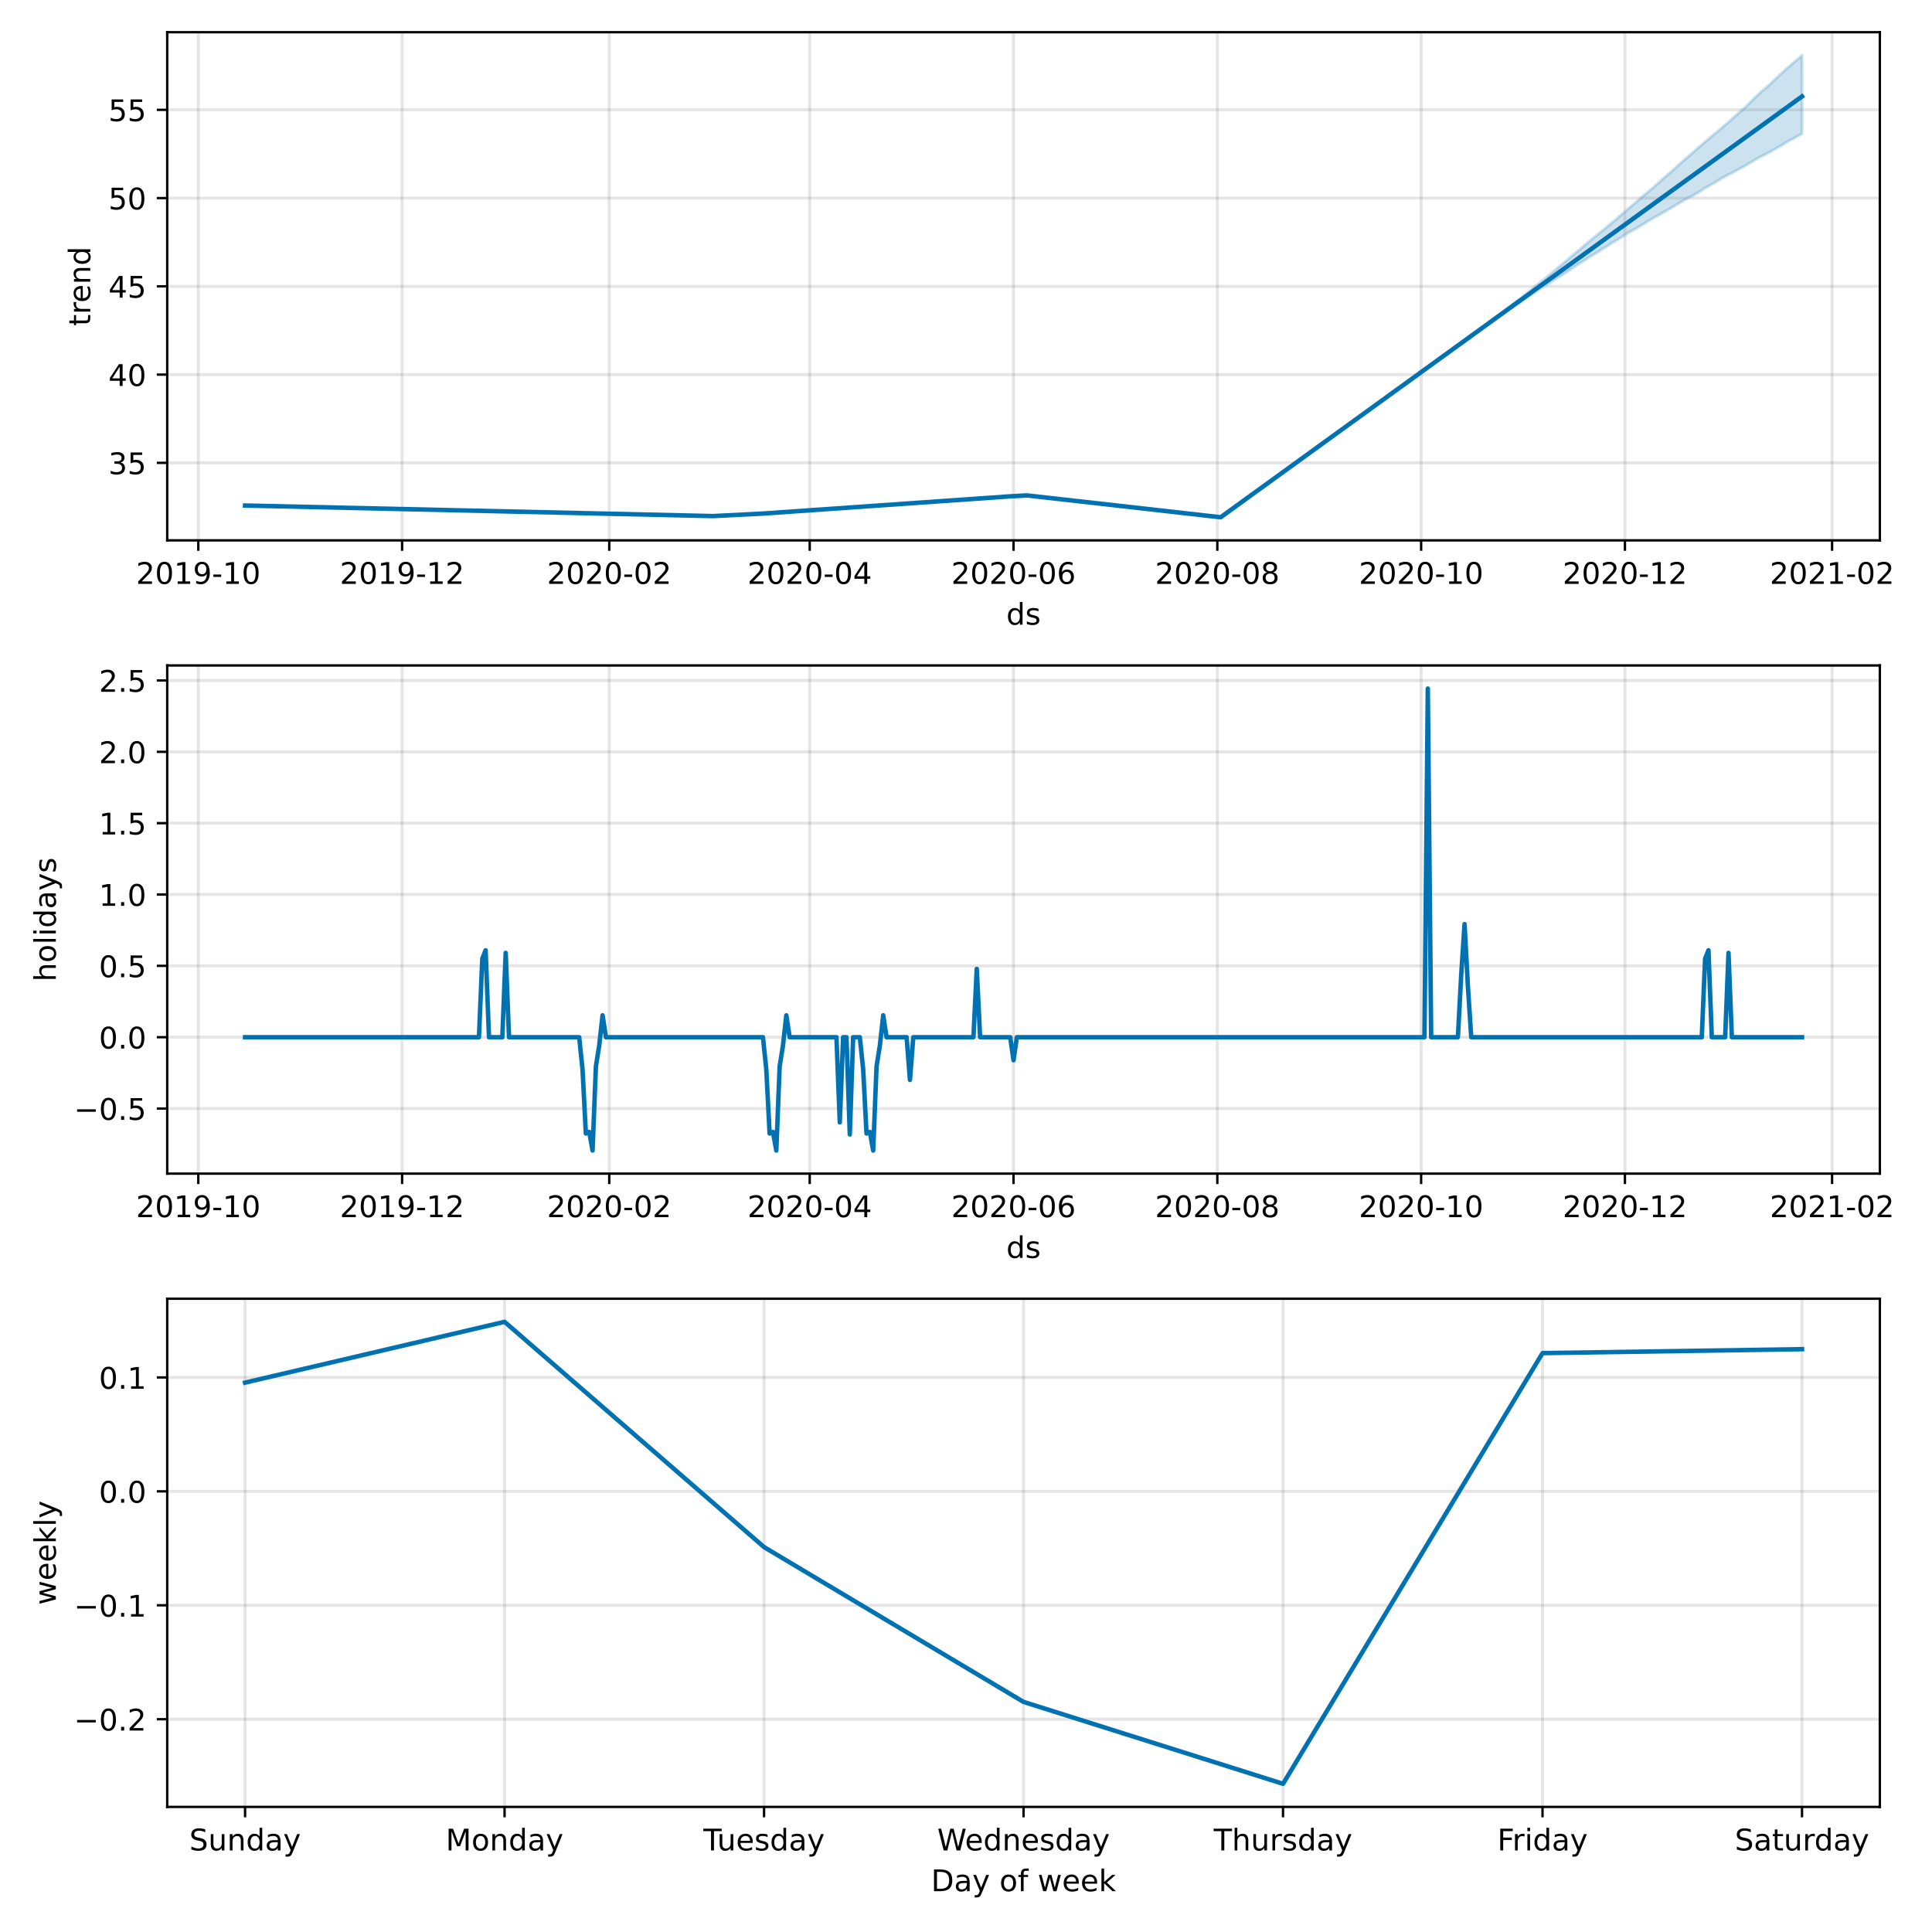 <?xml version="1.0" encoding="utf-8" standalone="no"?>
<!DOCTYPE svg PUBLIC "-//W3C//DTD SVG 1.1//EN"
  "http://www.w3.org/Graphics/SVG/1.1/DTD/svg11.dtd">
<!-- Created with matplotlib (https://matplotlib.org/) -->
<svg height="648pt" version="1.1" viewBox="0 0 648 648" width="648pt" xmlns="http://www.w3.org/2000/svg" xmlns:xlink="http://www.w3.org/1999/xlink">
 <defs>
  <style type="text/css">*{stroke-linecap:butt;stroke-linejoin:round;}</style>
 </defs>
 <g id="figure_1">
  <g id="patch_1">
   <path d="M 0 648 
L 648 648 
L 648 0 
L 0 0 
z
" style="fill:#ffffff;"/>
  </g>
  <g id="axes_1">
   <g id="patch_2">
    <path d="M 56.09 181.24 
L 630.51 181.24 
L 630.51 10.8 
L 56.09 10.8 
z
" style="fill:#ffffff;"/>
   </g>
   <g id="PolyCollection_1">
    <defs>
     <path d="M 82.2 -478.445 
L 82.2 -478.445 
L 83.321 -478.419 
L 84.441 -478.393 
L 85.562 -478.367 
L 86.682 -478.341 
L 87.803 -478.315 
L 88.924 -478.289 
L 90.044 -478.263 
L 91.165 -478.237 
L 92.285 -478.211 
L 93.406 -478.185 
L 94.527 -478.158 
L 95.647 -478.132 
L 96.768 -478.106 
L 97.888 -478.08 
L 99.009 -478.054 
L 100.13 -478.028 
L 101.25 -478.002 
L 102.371 -477.976 
L 103.491 -477.95 
L 104.612 -477.924 
L 105.733 -477.898 
L 106.853 -477.872 
L 107.974 -477.846 
L 109.094 -477.819 
L 110.215 -477.793 
L 111.336 -477.767 
L 112.456 -477.741 
L 113.577 -477.715 
L 114.697 -477.689 
L 115.818 -477.663 
L 116.939 -477.637 
L 118.059 -477.611 
L 119.18 -477.585 
L 120.3 -477.559 
L 121.421 -477.533 
L 122.542 -477.508 
L 123.662 -477.483 
L 124.783 -477.458 
L 125.903 -477.433 
L 127.024 -477.407 
L 128.145 -477.382 
L 129.265 -477.357 
L 130.386 -477.332 
L 131.506 -477.307 
L 132.627 -477.282 
L 133.748 -477.257 
L 134.868 -477.232 
L 135.989 -477.207 
L 137.109 -477.182 
L 138.23 -477.157 
L 139.351 -477.132 
L 140.471 -477.107 
L 141.592 -477.082 
L 142.712 -477.057 
L 143.833 -477.032 
L 144.954 -477.007 
L 146.074 -476.982 
L 147.195 -476.957 
L 148.315 -476.932 
L 149.436 -476.907 
L 150.557 -476.882 
L 151.677 -476.857 
L 152.798 -476.832 
L 153.918 -476.807 
L 155.039 -476.782 
L 156.16 -476.757 
L 157.28 -476.732 
L 158.401 -476.707 
L 159.521 -476.681 
L 160.642 -476.656 
L 161.763 -476.631 
L 162.883 -476.606 
L 164.004 -476.581 
L 165.124 -476.556 
L 166.245 -476.531 
L 167.366 -476.506 
L 168.486 -476.481 
L 169.607 -476.456 
L 170.727 -476.431 
L 171.848 -476.406 
L 172.969 -476.381 
L 174.089 -476.356 
L 175.21 -476.331 
L 176.33 -476.306 
L 177.451 -476.281 
L 178.572 -476.256 
L 179.692 -476.231 
L 180.813 -476.206 
L 181.933 -476.181 
L 183.054 -476.156 
L 184.175 -476.131 
L 185.295 -476.106 
L 186.416 -476.081 
L 187.536 -476.056 
L 188.657 -476.031 
L 189.778 -476.006 
L 190.898 -475.98 
L 192.019 -475.955 
L 193.139 -475.93 
L 194.26 -475.905 
L 195.381 -475.88 
L 196.501 -475.855 
L 197.622 -475.83 
L 198.742 -475.805 
L 199.863 -475.78 
L 200.984 -475.755 
L 202.104 -475.73 
L 203.225 -475.705 
L 204.345 -475.68 
L 205.466 -475.655 
L 206.587 -475.63 
L 207.707 -475.605 
L 208.828 -475.58 
L 209.948 -475.555 
L 211.069 -475.53 
L 212.19 -475.505 
L 213.31 -475.48 
L 214.431 -475.455 
L 215.551 -475.43 
L 216.672 -475.405 
L 217.793 -475.38 
L 218.913 -475.355 
L 220.034 -475.33 
L 221.154 -475.305 
L 222.275 -475.28 
L 223.396 -475.254 
L 224.516 -475.229 
L 225.637 -475.204 
L 226.757 -475.179 
L 227.878 -475.154 
L 228.999 -475.129 
L 230.119 -475.104 
L 231.24 -475.079 
L 232.36 -475.054 
L 233.481 -475.029 
L 234.602 -475.004 
L 235.722 -474.979 
L 236.843 -474.954 
L 237.963 -474.929 
L 239.084 -474.904 
L 240.205 -474.955 
L 241.325 -475.005 
L 242.446 -475.056 
L 243.566 -475.106 
L 244.687 -475.157 
L 245.808 -475.208 
L 246.928 -475.258 
L 248.049 -475.309 
L 249.169 -475.36 
L 250.29 -475.41 
L 251.411 -475.461 
L 252.531 -475.511 
L 253.652 -475.591 
L 254.772 -475.67 
L 255.893 -475.75 
L 257.014 -475.829 
L 258.134 -475.909 
L 259.255 -475.988 
L 260.375 -476.068 
L 261.496 -476.147 
L 262.617 -476.227 
L 263.737 -476.306 
L 264.858 -476.386 
L 265.978 -476.465 
L 267.099 -476.545 
L 268.22 -476.625 
L 269.34 -476.705 
L 270.461 -476.784 
L 271.581 -476.864 
L 272.702 -476.944 
L 273.823 -477.024 
L 274.943 -477.103 
L 276.064 -477.183 
L 277.185 -477.263 
L 278.305 -477.342 
L 279.426 -477.422 
L 280.546 -477.502 
L 281.667 -477.582 
L 282.788 -477.661 
L 283.908 -477.741 
L 285.029 -477.821 
L 286.149 -477.901 
L 287.27 -477.98 
L 288.391 -478.06 
L 289.511 -478.14 
L 290.632 -478.22 
L 291.752 -478.299 
L 292.873 -478.379 
L 293.994 -478.459 
L 295.114 -478.539 
L 296.235 -478.618 
L 297.355 -478.698 
L 298.476 -478.778 
L 299.597 -478.858 
L 300.717 -478.937 
L 301.838 -479.017 
L 302.958 -479.097 
L 304.079 -479.177 
L 305.2 -479.256 
L 306.32 -479.336 
L 307.441 -479.416 
L 308.561 -479.496 
L 309.682 -479.575 
L 310.803 -479.655 
L 311.923 -479.735 
L 313.044 -479.815 
L 314.164 -479.894 
L 315.285 -479.974 
L 316.406 -480.054 
L 317.526 -480.134 
L 318.647 -480.213 
L 319.767 -480.293 
L 320.888 -480.373 
L 322.009 -480.453 
L 323.129 -480.532 
L 324.25 -480.612 
L 325.37 -480.692 
L 326.491 -480.772 
L 327.612 -480.851 
L 328.732 -480.931 
L 329.853 -481.011 
L 330.973 -481.091 
L 332.094 -481.153 
L 333.215 -481.215 
L 334.335 -481.278 
L 335.456 -481.34 
L 336.576 -481.402 
L 337.697 -481.464 
L 338.818 -481.527 
L 339.938 -481.589 
L 341.059 -481.651 
L 342.179 -481.714 
L 343.3 -481.776 
L 344.421 -481.838 
L 345.541 -481.712 
L 346.662 -481.586 
L 347.782 -481.46 
L 348.903 -481.334 
L 350.024 -481.208 
L 351.144 -481.083 
L 352.265 -480.957 
L 353.385 -480.831 
L 354.506 -480.705 
L 355.627 -480.579 
L 356.747 -480.453 
L 357.868 -480.326 
L 358.988 -480.2 
L 360.109 -480.073 
L 361.23 -479.947 
L 362.35 -479.82 
L 363.471 -479.694 
L 364.591 -479.567 
L 365.712 -479.441 
L 366.833 -479.314 
L 367.953 -479.188 
L 369.074 -479.061 
L 370.194 -478.935 
L 371.315 -478.808 
L 372.436 -478.682 
L 373.556 -478.555 
L 374.677 -478.429 
L 375.797 -478.302 
L 376.918 -478.176 
L 378.039 -478.049 
L 379.159 -477.923 
L 380.28 -477.796 
L 381.4 -477.67 
L 382.521 -477.543 
L 383.642 -477.417 
L 384.762 -477.29 
L 385.883 -477.164 
L 387.003 -477.037 
L 388.124 -476.911 
L 389.245 -476.784 
L 390.365 -476.658 
L 391.486 -476.531 
L 392.606 -476.405 
L 393.727 -476.278 
L 394.848 -476.152 
L 395.968 -476.025 
L 397.089 -475.899 
L 398.209 -475.772 
L 399.33 -475.646 
L 400.451 -475.519 
L 401.571 -475.393 
L 402.692 -475.266 
L 403.812 -475.14 
L 404.933 -475.013 
L 406.054 -474.887 
L 407.174 -474.76 
L 408.295 -474.634 
L 409.415 -474.507 
L 410.536 -475.318 
L 411.657 -476.13 
L 412.777 -476.941 
L 413.898 -477.752 
L 415.018 -478.563 
L 416.139 -479.374 
L 417.26 -480.186 
L 418.38 -480.997 
L 419.501 -481.808 
L 420.621 -482.619 
L 421.742 -483.43 
L 422.863 -484.242 
L 423.983 -485.053 
L 425.104 -485.864 
L 426.224 -486.675 
L 427.345 -487.486 
L 428.466 -488.298 
L 429.586 -489.109 
L 430.707 -489.92 
L 431.827 -490.731 
L 432.948 -491.542 
L 434.069 -492.354 
L 435.189 -493.165 
L 436.31 -493.976 
L 437.43 -494.787 
L 438.551 -495.598 
L 439.672 -496.41 
L 440.792 -497.221 
L 441.913 -498.032 
L 443.033 -498.843 
L 444.154 -499.654 
L 445.275 -500.466 
L 446.395 -501.277 
L 447.516 -502.088 
L 448.636 -502.899 
L 449.757 -503.71 
L 450.878 -504.522 
L 451.998 -505.333 
L 453.119 -506.144 
L 454.239 -506.955 
L 455.36 -507.766 
L 456.481 -508.578 
L 457.601 -509.389 
L 458.722 -510.2 
L 459.842 -511.011 
L 460.963 -511.822 
L 462.084 -512.634 
L 463.204 -513.445 
L 464.325 -514.256 
L 465.445 -515.067 
L 466.566 -515.878 
L 467.687 -516.69 
L 468.807 -517.501 
L 469.928 -518.312 
L 471.048 -519.123 
L 472.169 -519.934 
L 473.29 -520.746 
L 474.41 -521.557 
L 475.531 -522.368 
L 476.651 -523.179 
L 477.772 -523.99 
L 478.893 -524.802 
L 480.013 -525.613 
L 481.134 -526.424 
L 482.254 -527.235 
L 483.375 -528.046 
L 484.496 -528.858 
L 485.616 -529.669 
L 486.737 -530.48 
L 487.857 -531.291 
L 488.978 -532.102 
L 490.099 -532.914 
L 491.219 -533.725 
L 492.34 -534.536 
L 493.46 -535.347 
L 494.581 -536.158 
L 495.702 -536.97 
L 496.822 -537.781 
L 497.943 -538.577 
L 499.063 -539.358 
L 500.184 -540.135 
L 501.305 -540.915 
L 502.425 -541.693 
L 503.546 -542.465 
L 504.666 -543.23 
L 505.787 -543.977 
L 506.908 -544.729 
L 508.028 -545.476 
L 509.149 -546.219 
L 510.269 -546.959 
L 511.39 -547.71 
L 512.511 -548.446 
L 513.631 -549.187 
L 514.752 -549.923 
L 515.872 -550.634 
L 516.993 -551.389 
L 518.114 -552.121 
L 519.234 -552.793 
L 520.355 -553.543 
L 521.475 -554.246 
L 522.596 -554.957 
L 523.717 -555.635 
L 524.837 -556.355 
L 525.958 -557.066 
L 527.078 -557.833 
L 528.199 -558.598 
L 529.32 -559.318 
L 530.44 -560.077 
L 531.561 -560.712 
L 532.681 -561.499 
L 533.802 -562.199 
L 534.923 -562.84 
L 536.043 -563.54 
L 537.164 -564.332 
L 538.284 -565.015 
L 539.405 -565.674 
L 540.526 -566.418 
L 541.646 -567.096 
L 542.767 -567.766 
L 543.887 -568.477 
L 545.008 -569.195 
L 546.129 -569.9 
L 547.249 -570.583 
L 548.37 -571.188 
L 549.49 -571.807 
L 550.611 -572.488 
L 551.732 -573.152 
L 552.852 -573.841 
L 553.973 -574.515 
L 555.093 -575.159 
L 556.214 -575.795 
L 557.335 -576.415 
L 558.455 -577.039 
L 559.576 -577.696 
L 560.696 -578.344 
L 561.817 -579.049 
L 562.938 -579.706 
L 564.058 -580.397 
L 565.179 -581.061 
L 566.299 -581.687 
L 567.42 -582.206 
L 568.541 -582.809 
L 569.661 -583.484 
L 570.782 -584.156 
L 571.902 -584.966 
L 573.023 -585.55 
L 574.144 -586.183 
L 575.264 -586.833 
L 576.385 -587.52 
L 577.505 -588.174 
L 578.626 -588.82 
L 579.747 -589.41 
L 580.867 -589.986 
L 581.988 -590.591 
L 583.108 -591.178 
L 584.229 -591.766 
L 585.35 -592.39 
L 586.47 -593.072 
L 587.591 -593.749 
L 588.711 -594.421 
L 589.832 -595.076 
L 590.953 -595.64 
L 592.073 -596.207 
L 593.194 -596.79 
L 594.314 -597.358 
L 595.435 -598.034 
L 596.556 -598.71 
L 597.676 -599.312 
L 598.797 -600.043 
L 599.917 -600.725 
L 601.038 -601.242 
L 602.159 -601.859 
L 603.279 -602.553 
L 604.4 -603.165 
L 604.4 -629.453 
L 604.4 -629.453 
L 603.279 -628.438 
L 602.159 -627.497 
L 601.038 -626.546 
L 599.917 -625.569 
L 598.797 -624.599 
L 597.676 -623.558 
L 596.556 -622.514 
L 595.435 -621.455 
L 594.314 -620.373 
L 593.194 -619.337 
L 592.073 -618.362 
L 590.953 -617.457 
L 589.832 -616.376 
L 588.711 -615.361 
L 587.591 -614.261 
L 586.47 -613.097 
L 585.35 -612.061 
L 584.229 -611.03 
L 583.108 -610.02 
L 581.988 -609.095 
L 580.867 -608.033 
L 579.747 -607.046 
L 578.626 -606.095 
L 577.505 -605.118 
L 576.385 -604.158 
L 575.264 -603.239 
L 574.144 -602.299 
L 573.023 -601.355 
L 571.902 -600.423 
L 570.782 -599.452 
L 569.661 -598.543 
L 568.541 -597.556 
L 567.42 -596.515 
L 566.299 -595.541 
L 565.179 -594.573 
L 564.058 -593.603 
L 562.938 -592.573 
L 561.817 -591.553 
L 560.696 -590.544 
L 559.576 -589.632 
L 558.455 -588.665 
L 557.335 -587.643 
L 556.214 -586.598 
L 555.093 -585.632 
L 553.973 -584.659 
L 552.852 -583.711 
L 551.732 -582.753 
L 550.611 -581.826 
L 549.49 -580.838 
L 548.37 -579.905 
L 547.249 -578.942 
L 546.129 -577.974 
L 545.008 -577.003 
L 543.887 -576.066 
L 542.767 -575.063 
L 541.646 -574.106 
L 540.526 -573.186 
L 539.405 -572.238 
L 538.284 -571.31 
L 537.164 -570.401 
L 536.043 -569.492 
L 534.923 -568.585 
L 533.802 -567.656 
L 532.681 -566.731 
L 531.561 -565.796 
L 530.44 -564.835 
L 529.32 -563.895 
L 528.199 -562.965 
L 527.078 -562.013 
L 525.958 -561.06 
L 524.837 -560.131 
L 523.717 -559.189 
L 522.596 -558.25 
L 521.475 -557.313 
L 520.355 -556.393 
L 519.234 -555.433 
L 518.114 -554.502 
L 516.993 -553.601 
L 515.872 -552.708 
L 514.752 -551.816 
L 513.631 -550.892 
L 512.511 -549.988 
L 511.39 -549.086 
L 510.269 -548.201 
L 509.149 -547.295 
L 508.028 -546.438 
L 506.908 -545.55 
L 505.787 -544.662 
L 504.666 -543.781 
L 503.546 -542.92 
L 502.425 -542.055 
L 501.305 -541.182 
L 500.184 -540.329 
L 499.063 -539.493 
L 497.943 -538.64 
L 496.822 -537.8 
L 495.702 -536.97 
L 494.581 -536.158 
L 493.46 -535.347 
L 492.34 -534.536 
L 491.219 -533.725 
L 490.099 -532.914 
L 488.978 -532.102 
L 487.857 -531.291 
L 486.737 -530.48 
L 485.616 -529.669 
L 484.496 -528.858 
L 483.375 -528.046 
L 482.254 -527.235 
L 481.134 -526.424 
L 480.013 -525.613 
L 478.893 -524.802 
L 477.772 -523.99 
L 476.651 -523.179 
L 475.531 -522.368 
L 474.41 -521.557 
L 473.29 -520.746 
L 472.169 -519.934 
L 471.048 -519.123 
L 469.928 -518.312 
L 468.807 -517.501 
L 467.687 -516.69 
L 466.566 -515.878 
L 465.445 -515.067 
L 464.325 -514.256 
L 463.204 -513.445 
L 462.084 -512.634 
L 460.963 -511.822 
L 459.842 -511.011 
L 458.722 -510.2 
L 457.601 -509.389 
L 456.481 -508.578 
L 455.36 -507.766 
L 454.239 -506.955 
L 453.119 -506.144 
L 451.998 -505.333 
L 450.878 -504.522 
L 449.757 -503.71 
L 448.636 -502.899 
L 447.516 -502.088 
L 446.395 -501.277 
L 445.275 -500.466 
L 444.154 -499.654 
L 443.033 -498.843 
L 441.913 -498.032 
L 440.792 -497.221 
L 439.672 -496.41 
L 438.551 -495.598 
L 437.43 -494.787 
L 436.31 -493.976 
L 435.189 -493.165 
L 434.069 -492.354 
L 432.948 -491.542 
L 431.827 -490.731 
L 430.707 -489.92 
L 429.586 -489.109 
L 428.466 -488.298 
L 427.345 -487.486 
L 426.224 -486.675 
L 425.104 -485.864 
L 423.983 -485.053 
L 422.863 -484.242 
L 421.742 -483.43 
L 420.621 -482.619 
L 419.501 -481.808 
L 418.38 -480.997 
L 417.26 -480.186 
L 416.139 -479.374 
L 415.018 -478.563 
L 413.898 -477.752 
L 412.777 -476.941 
L 411.657 -476.13 
L 410.536 -475.318 
L 409.415 -474.507 
L 408.295 -474.634 
L 407.174 -474.76 
L 406.054 -474.887 
L 404.933 -475.013 
L 403.812 -475.14 
L 402.692 -475.266 
L 401.571 -475.393 
L 400.451 -475.519 
L 399.33 -475.646 
L 398.209 -475.772 
L 397.089 -475.899 
L 395.968 -476.025 
L 394.848 -476.152 
L 393.727 -476.278 
L 392.606 -476.405 
L 391.486 -476.531 
L 390.365 -476.658 
L 389.245 -476.784 
L 388.124 -476.911 
L 387.003 -477.037 
L 385.883 -477.164 
L 384.762 -477.29 
L 383.642 -477.417 
L 382.521 -477.543 
L 381.4 -477.67 
L 380.28 -477.796 
L 379.159 -477.923 
L 378.039 -478.049 
L 376.918 -478.176 
L 375.797 -478.302 
L 374.677 -478.429 
L 373.556 -478.555 
L 372.436 -478.682 
L 371.315 -478.808 
L 370.194 -478.935 
L 369.074 -479.061 
L 367.953 -479.188 
L 366.833 -479.314 
L 365.712 -479.441 
L 364.591 -479.567 
L 363.471 -479.694 
L 362.35 -479.82 
L 361.23 -479.947 
L 360.109 -480.073 
L 358.988 -480.2 
L 357.868 -480.326 
L 356.747 -480.453 
L 355.627 -480.579 
L 354.506 -480.705 
L 353.385 -480.831 
L 352.265 -480.957 
L 351.144 -481.083 
L 350.024 -481.208 
L 348.903 -481.334 
L 347.782 -481.46 
L 346.662 -481.586 
L 345.541 -481.712 
L 344.421 -481.838 
L 343.3 -481.776 
L 342.179 -481.714 
L 341.059 -481.651 
L 339.938 -481.589 
L 338.818 -481.527 
L 337.697 -481.464 
L 336.576 -481.402 
L 335.456 -481.34 
L 334.335 -481.278 
L 333.215 -481.215 
L 332.094 -481.153 
L 330.973 -481.091 
L 329.853 -481.011 
L 328.732 -480.931 
L 327.612 -480.851 
L 326.491 -480.772 
L 325.37 -480.692 
L 324.25 -480.612 
L 323.129 -480.532 
L 322.009 -480.453 
L 320.888 -480.373 
L 319.767 -480.293 
L 318.647 -480.213 
L 317.526 -480.134 
L 316.406 -480.054 
L 315.285 -479.974 
L 314.164 -479.894 
L 313.044 -479.815 
L 311.923 -479.735 
L 310.803 -479.655 
L 309.682 -479.575 
L 308.561 -479.496 
L 307.441 -479.416 
L 306.32 -479.336 
L 305.2 -479.256 
L 304.079 -479.177 
L 302.958 -479.097 
L 301.838 -479.017 
L 300.717 -478.937 
L 299.597 -478.858 
L 298.476 -478.778 
L 297.355 -478.698 
L 296.235 -478.618 
L 295.114 -478.539 
L 293.994 -478.459 
L 292.873 -478.379 
L 291.752 -478.299 
L 290.632 -478.22 
L 289.511 -478.14 
L 288.391 -478.06 
L 287.27 -477.98 
L 286.149 -477.901 
L 285.029 -477.821 
L 283.908 -477.741 
L 282.788 -477.661 
L 281.667 -477.582 
L 280.546 -477.502 
L 279.426 -477.422 
L 278.305 -477.342 
L 277.185 -477.263 
L 276.064 -477.183 
L 274.943 -477.103 
L 273.823 -477.024 
L 272.702 -476.944 
L 271.581 -476.864 
L 270.461 -476.784 
L 269.34 -476.705 
L 268.22 -476.625 
L 267.099 -476.545 
L 265.978 -476.465 
L 264.858 -476.386 
L 263.737 -476.306 
L 262.617 -476.227 
L 261.496 -476.147 
L 260.375 -476.068 
L 259.255 -475.988 
L 258.134 -475.909 
L 257.014 -475.829 
L 255.893 -475.75 
L 254.772 -475.67 
L 253.652 -475.591 
L 252.531 -475.511 
L 251.411 -475.461 
L 250.29 -475.41 
L 249.169 -475.36 
L 248.049 -475.309 
L 246.928 -475.258 
L 245.808 -475.208 
L 244.687 -475.157 
L 243.566 -475.106 
L 242.446 -475.056 
L 241.325 -475.005 
L 240.205 -474.955 
L 239.084 -474.904 
L 237.963 -474.929 
L 236.843 -474.954 
L 235.722 -474.979 
L 234.602 -475.004 
L 233.481 -475.029 
L 232.36 -475.054 
L 231.24 -475.079 
L 230.119 -475.104 
L 228.999 -475.129 
L 227.878 -475.154 
L 226.757 -475.179 
L 225.637 -475.204 
L 224.516 -475.229 
L 223.396 -475.254 
L 222.275 -475.28 
L 221.154 -475.305 
L 220.034 -475.33 
L 218.913 -475.355 
L 217.793 -475.38 
L 216.672 -475.405 
L 215.551 -475.43 
L 214.431 -475.455 
L 213.31 -475.48 
L 212.19 -475.505 
L 211.069 -475.53 
L 209.948 -475.555 
L 208.828 -475.58 
L 207.707 -475.605 
L 206.587 -475.63 
L 205.466 -475.655 
L 204.345 -475.68 
L 203.225 -475.705 
L 202.104 -475.73 
L 200.984 -475.755 
L 199.863 -475.78 
L 198.742 -475.805 
L 197.622 -475.83 
L 196.501 -475.855 
L 195.381 -475.88 
L 194.26 -475.905 
L 193.139 -475.93 
L 192.019 -475.955 
L 190.898 -475.98 
L 189.778 -476.006 
L 188.657 -476.031 
L 187.536 -476.056 
L 186.416 -476.081 
L 185.295 -476.106 
L 184.175 -476.131 
L 183.054 -476.156 
L 181.933 -476.181 
L 180.813 -476.206 
L 179.692 -476.231 
L 178.572 -476.256 
L 177.451 -476.281 
L 176.33 -476.306 
L 175.21 -476.331 
L 174.089 -476.356 
L 172.969 -476.381 
L 171.848 -476.406 
L 170.727 -476.431 
L 169.607 -476.456 
L 168.486 -476.481 
L 167.366 -476.506 
L 166.245 -476.531 
L 165.124 -476.556 
L 164.004 -476.581 
L 162.883 -476.606 
L 161.763 -476.631 
L 160.642 -476.656 
L 159.521 -476.681 
L 158.401 -476.707 
L 157.28 -476.732 
L 156.16 -476.757 
L 155.039 -476.782 
L 153.918 -476.807 
L 152.798 -476.832 
L 151.677 -476.857 
L 150.557 -476.882 
L 149.436 -476.907 
L 148.315 -476.932 
L 147.195 -476.957 
L 146.074 -476.982 
L 144.954 -477.007 
L 143.833 -477.032 
L 142.712 -477.057 
L 141.592 -477.082 
L 140.471 -477.107 
L 139.351 -477.132 
L 138.23 -477.157 
L 137.109 -477.182 
L 135.989 -477.207 
L 134.868 -477.232 
L 133.748 -477.257 
L 132.627 -477.282 
L 131.506 -477.307 
L 130.386 -477.332 
L 129.265 -477.357 
L 128.145 -477.382 
L 127.024 -477.407 
L 125.903 -477.433 
L 124.783 -477.458 
L 123.662 -477.483 
L 122.542 -477.508 
L 121.421 -477.533 
L 120.3 -477.559 
L 119.18 -477.585 
L 118.059 -477.611 
L 116.939 -477.637 
L 115.818 -477.663 
L 114.697 -477.689 
L 113.577 -477.715 
L 112.456 -477.741 
L 111.336 -477.767 
L 110.215 -477.793 
L 109.094 -477.819 
L 107.974 -477.846 
L 106.853 -477.872 
L 105.733 -477.898 
L 104.612 -477.924 
L 103.491 -477.95 
L 102.371 -477.976 
L 101.25 -478.002 
L 100.13 -478.028 
L 99.009 -478.054 
L 97.888 -478.08 
L 96.768 -478.106 
L 95.647 -478.132 
L 94.527 -478.158 
L 93.406 -478.185 
L 92.285 -478.211 
L 91.165 -478.237 
L 90.044 -478.263 
L 88.924 -478.289 
L 87.803 -478.315 
L 86.682 -478.341 
L 85.562 -478.367 
L 84.441 -478.393 
L 83.321 -478.419 
L 82.2 -478.445 
z
" id="m8efa2328ac" style="stroke:#0072b2;stroke-opacity:0.2;"/>
    </defs>
    <g clip-path="url(#pc0f5256b80)">
     <use style="fill:#0072b2;fill-opacity:0.2;stroke:#0072b2;stroke-opacity:0.2;" x="0" xlink:href="#m8efa2328ac" y="648"/>
    </g>
   </g>
   <g id="matplotlib.axis_1">
    <g id="xtick_1">
     <g id="line2d_1">
      <path clip-path="url(#pc0f5256b80)" d="M 66.512 181.24 
L 66.512 10.8 
" style="fill:none;stroke:#808080;stroke-linecap:square;stroke-opacity:0.2;"/>
     </g>
     <g id="line2d_2">
      <defs>
       <path d="M 0 0 
L 0 3.5 
" id="m5effbb2542" style="stroke:#000000;stroke-width:0.8;"/>
      </defs>
      <g>
       <use style="stroke:#000000;stroke-width:0.8;" x="66.512" xlink:href="#m5effbb2542" y="181.24"/>
      </g>
     </g>
     <g id="text_1">
      <!-- 2019-10 -->
      <g transform="translate(45.62 195.838)scale(0.1 -0.1)">
       <defs>
        <path d="M 19.188 8.297 
L 53.609 8.297 
L 53.609 0 
L 7.328 0 
L 7.328 8.297 
Q 12.938 14.109 22.625 23.891 
Q 32.328 33.688 34.812 36.531 
Q 39.547 41.844 41.422 45.531 
Q 43.312 49.219 43.312 52.781 
Q 43.312 58.594 39.234 62.25 
Q 35.156 65.922 28.609 65.922 
Q 23.969 65.922 18.812 64.312 
Q 13.672 62.703 7.812 59.422 
L 7.812 69.391 
Q 13.766 71.781 18.938 73 
Q 24.125 74.219 28.422 74.219 
Q 39.75 74.219 46.484 68.547 
Q 53.219 62.891 53.219 53.422 
Q 53.219 48.922 51.531 44.891 
Q 49.859 40.875 45.406 35.406 
Q 44.188 33.984 37.641 27.219 
Q 31.109 20.453 19.188 8.297 
z
" id="DejaVuSans-50"/>
        <path d="M 31.781 66.406 
Q 24.172 66.406 20.328 58.906 
Q 16.5 51.422 16.5 36.375 
Q 16.5 21.391 20.328 13.891 
Q 24.172 6.391 31.781 6.391 
Q 39.453 6.391 43.281 13.891 
Q 47.125 21.391 47.125 36.375 
Q 47.125 51.422 43.281 58.906 
Q 39.453 66.406 31.781 66.406 
z
M 31.781 74.219 
Q 44.047 74.219 50.516 64.516 
Q 56.984 54.828 56.984 36.375 
Q 56.984 17.969 50.516 8.266 
Q 44.047 -1.422 31.781 -1.422 
Q 19.531 -1.422 13.062 8.266 
Q 6.594 17.969 6.594 36.375 
Q 6.594 54.828 13.062 64.516 
Q 19.531 74.219 31.781 74.219 
z
" id="DejaVuSans-48"/>
        <path d="M 12.406 8.297 
L 28.516 8.297 
L 28.516 63.922 
L 10.984 60.406 
L 10.984 69.391 
L 28.422 72.906 
L 38.281 72.906 
L 38.281 8.297 
L 54.391 8.297 
L 54.391 0 
L 12.406 0 
z
" id="DejaVuSans-49"/>
        <path d="M 10.984 1.516 
L 10.984 10.5 
Q 14.703 8.734 18.5 7.812 
Q 22.312 6.891 25.984 6.891 
Q 35.75 6.891 40.891 13.453 
Q 46.047 20.016 46.781 33.406 
Q 43.953 29.203 39.594 26.953 
Q 35.25 24.703 29.984 24.703 
Q 19.047 24.703 12.672 31.312 
Q 6.297 37.938 6.297 49.422 
Q 6.297 60.641 12.938 67.422 
Q 19.578 74.219 30.609 74.219 
Q 43.266 74.219 49.922 64.516 
Q 56.594 54.828 56.594 36.375 
Q 56.594 19.141 48.406 8.859 
Q 40.234 -1.422 26.422 -1.422 
Q 22.703 -1.422 18.891 -0.688 
Q 15.094 0.047 10.984 1.516 
z
M 30.609 32.422 
Q 37.25 32.422 41.125 36.953 
Q 45.016 41.5 45.016 49.422 
Q 45.016 57.281 41.125 61.844 
Q 37.25 66.406 30.609 66.406 
Q 23.969 66.406 20.094 61.844 
Q 16.219 57.281 16.219 49.422 
Q 16.219 41.5 20.094 36.953 
Q 23.969 32.422 30.609 32.422 
z
" id="DejaVuSans-57"/>
        <path d="M 4.891 31.391 
L 31.203 31.391 
L 31.203 23.391 
L 4.891 23.391 
z
" id="DejaVuSans-45"/>
       </defs>
       <use xlink:href="#DejaVuSans-50"/>
       <use x="63.623" xlink:href="#DejaVuSans-48"/>
       <use x="127.246" xlink:href="#DejaVuSans-49"/>
       <use x="190.869" xlink:href="#DejaVuSans-57"/>
       <use x="254.492" xlink:href="#DejaVuSans-45"/>
       <use x="290.576" xlink:href="#DejaVuSans-49"/>
       <use x="354.199" xlink:href="#DejaVuSans-48"/>
      </g>
     </g>
    </g>
    <g id="xtick_2">
     <g id="line2d_3">
      <path clip-path="url(#pc0f5256b80)" d="M 134.868 181.24 
L 134.868 10.8 
" style="fill:none;stroke:#808080;stroke-linecap:square;stroke-opacity:0.2;"/>
     </g>
     <g id="line2d_4">
      <g>
       <use style="stroke:#000000;stroke-width:0.8;" x="134.868" xlink:href="#m5effbb2542" y="181.24"/>
      </g>
     </g>
     <g id="text_2">
      <!-- 2019-12 -->
      <g transform="translate(113.977 195.838)scale(0.1 -0.1)">
       <use xlink:href="#DejaVuSans-50"/>
       <use x="63.623" xlink:href="#DejaVuSans-48"/>
       <use x="127.246" xlink:href="#DejaVuSans-49"/>
       <use x="190.869" xlink:href="#DejaVuSans-57"/>
       <use x="254.492" xlink:href="#DejaVuSans-45"/>
       <use x="290.576" xlink:href="#DejaVuSans-49"/>
       <use x="354.199" xlink:href="#DejaVuSans-50"/>
      </g>
     </g>
    </g>
    <g id="xtick_3">
     <g id="line2d_5">
      <path clip-path="url(#pc0f5256b80)" d="M 204.345 181.24 
L 204.345 10.8 
" style="fill:none;stroke:#808080;stroke-linecap:square;stroke-opacity:0.2;"/>
     </g>
     <g id="line2d_6">
      <g>
       <use style="stroke:#000000;stroke-width:0.8;" x="204.345" xlink:href="#m5effbb2542" y="181.24"/>
      </g>
     </g>
     <g id="text_3">
      <!-- 2020-02 -->
      <g transform="translate(183.454 195.838)scale(0.1 -0.1)">
       <use xlink:href="#DejaVuSans-50"/>
       <use x="63.623" xlink:href="#DejaVuSans-48"/>
       <use x="127.246" xlink:href="#DejaVuSans-50"/>
       <use x="190.869" xlink:href="#DejaVuSans-48"/>
       <use x="254.492" xlink:href="#DejaVuSans-45"/>
       <use x="290.576" xlink:href="#DejaVuSans-48"/>
       <use x="354.199" xlink:href="#DejaVuSans-50"/>
      </g>
     </g>
    </g>
    <g id="xtick_4">
     <g id="line2d_7">
      <path clip-path="url(#pc0f5256b80)" d="M 271.581 181.24 
L 271.581 10.8 
" style="fill:none;stroke:#808080;stroke-linecap:square;stroke-opacity:0.2;"/>
     </g>
     <g id="line2d_8">
      <g>
       <use style="stroke:#000000;stroke-width:0.8;" x="271.581" xlink:href="#m5effbb2542" y="181.24"/>
      </g>
     </g>
     <g id="text_4">
      <!-- 2020-04 -->
      <g transform="translate(250.69 195.838)scale(0.1 -0.1)">
       <defs>
        <path d="M 37.797 64.312 
L 12.891 25.391 
L 37.797 25.391 
z
M 35.203 72.906 
L 47.609 72.906 
L 47.609 25.391 
L 58.016 25.391 
L 58.016 17.188 
L 47.609 17.188 
L 47.609 0 
L 37.797 0 
L 37.797 17.188 
L 4.891 17.188 
L 4.891 26.703 
z
" id="DejaVuSans-52"/>
       </defs>
       <use xlink:href="#DejaVuSans-50"/>
       <use x="63.623" xlink:href="#DejaVuSans-48"/>
       <use x="127.246" xlink:href="#DejaVuSans-50"/>
       <use x="190.869" xlink:href="#DejaVuSans-48"/>
       <use x="254.492" xlink:href="#DejaVuSans-45"/>
       <use x="290.576" xlink:href="#DejaVuSans-48"/>
       <use x="354.199" xlink:href="#DejaVuSans-52"/>
      </g>
     </g>
    </g>
    <g id="xtick_5">
     <g id="line2d_9">
      <path clip-path="url(#pc0f5256b80)" d="M 339.938 181.24 
L 339.938 10.8 
" style="fill:none;stroke:#808080;stroke-linecap:square;stroke-opacity:0.2;"/>
     </g>
     <g id="line2d_10">
      <g>
       <use style="stroke:#000000;stroke-width:0.8;" x="339.938" xlink:href="#m5effbb2542" y="181.24"/>
      </g>
     </g>
     <g id="text_5">
      <!-- 2020-06 -->
      <g transform="translate(319.047 195.838)scale(0.1 -0.1)">
       <defs>
        <path d="M 33.016 40.375 
Q 26.375 40.375 22.484 35.828 
Q 18.609 31.297 18.609 23.391 
Q 18.609 15.531 22.484 10.953 
Q 26.375 6.391 33.016 6.391 
Q 39.656 6.391 43.531 10.953 
Q 47.406 15.531 47.406 23.391 
Q 47.406 31.297 43.531 35.828 
Q 39.656 40.375 33.016 40.375 
z
M 52.594 71.297 
L 52.594 62.312 
Q 48.875 64.062 45.094 64.984 
Q 41.312 65.922 37.594 65.922 
Q 27.828 65.922 22.672 59.328 
Q 17.531 52.734 16.797 39.406 
Q 19.672 43.656 24.016 45.922 
Q 28.375 48.188 33.594 48.188 
Q 44.578 48.188 50.953 41.516 
Q 57.328 34.859 57.328 23.391 
Q 57.328 12.156 50.688 5.359 
Q 44.047 -1.422 33.016 -1.422 
Q 20.359 -1.422 13.672 8.266 
Q 6.984 17.969 6.984 36.375 
Q 6.984 53.656 15.188 63.938 
Q 23.391 74.219 37.203 74.219 
Q 40.922 74.219 44.703 73.484 
Q 48.484 72.75 52.594 71.297 
z
" id="DejaVuSans-54"/>
       </defs>
       <use xlink:href="#DejaVuSans-50"/>
       <use x="63.623" xlink:href="#DejaVuSans-48"/>
       <use x="127.246" xlink:href="#DejaVuSans-50"/>
       <use x="190.869" xlink:href="#DejaVuSans-48"/>
       <use x="254.492" xlink:href="#DejaVuSans-45"/>
       <use x="290.576" xlink:href="#DejaVuSans-48"/>
       <use x="354.199" xlink:href="#DejaVuSans-54"/>
      </g>
     </g>
    </g>
    <g id="xtick_6">
     <g id="line2d_11">
      <path clip-path="url(#pc0f5256b80)" d="M 408.295 181.24 
L 408.295 10.8 
" style="fill:none;stroke:#808080;stroke-linecap:square;stroke-opacity:0.2;"/>
     </g>
     <g id="line2d_12">
      <g>
       <use style="stroke:#000000;stroke-width:0.8;" x="408.295" xlink:href="#m5effbb2542" y="181.24"/>
      </g>
     </g>
     <g id="text_6">
      <!-- 2020-08 -->
      <g transform="translate(387.403 195.838)scale(0.1 -0.1)">
       <defs>
        <path d="M 31.781 34.625 
Q 24.75 34.625 20.719 30.859 
Q 16.703 27.094 16.703 20.516 
Q 16.703 13.922 20.719 10.156 
Q 24.75 6.391 31.781 6.391 
Q 38.812 6.391 42.859 10.172 
Q 46.922 13.969 46.922 20.516 
Q 46.922 27.094 42.891 30.859 
Q 38.875 34.625 31.781 34.625 
z
M 21.922 38.812 
Q 15.578 40.375 12.031 44.719 
Q 8.5 49.078 8.5 55.328 
Q 8.5 64.062 14.719 69.141 
Q 20.953 74.219 31.781 74.219 
Q 42.672 74.219 48.875 69.141 
Q 55.078 64.062 55.078 55.328 
Q 55.078 49.078 51.531 44.719 
Q 48 40.375 41.703 38.812 
Q 48.828 37.156 52.797 32.312 
Q 56.781 27.484 56.781 20.516 
Q 56.781 9.906 50.312 4.234 
Q 43.844 -1.422 31.781 -1.422 
Q 19.734 -1.422 13.25 4.234 
Q 6.781 9.906 6.781 20.516 
Q 6.781 27.484 10.781 32.312 
Q 14.797 37.156 21.922 38.812 
z
M 18.312 54.391 
Q 18.312 48.734 21.844 45.562 
Q 25.391 42.391 31.781 42.391 
Q 38.141 42.391 41.719 45.562 
Q 45.312 48.734 45.312 54.391 
Q 45.312 60.062 41.719 63.234 
Q 38.141 66.406 31.781 66.406 
Q 25.391 66.406 21.844 63.234 
Q 18.312 60.062 18.312 54.391 
z
" id="DejaVuSans-56"/>
       </defs>
       <use xlink:href="#DejaVuSans-50"/>
       <use x="63.623" xlink:href="#DejaVuSans-48"/>
       <use x="127.246" xlink:href="#DejaVuSans-50"/>
       <use x="190.869" xlink:href="#DejaVuSans-48"/>
       <use x="254.492" xlink:href="#DejaVuSans-45"/>
       <use x="290.576" xlink:href="#DejaVuSans-48"/>
       <use x="354.199" xlink:href="#DejaVuSans-56"/>
      </g>
     </g>
    </g>
    <g id="xtick_7">
     <g id="line2d_13">
      <path clip-path="url(#pc0f5256b80)" d="M 476.651 181.24 
L 476.651 10.8 
" style="fill:none;stroke:#808080;stroke-linecap:square;stroke-opacity:0.2;"/>
     </g>
     <g id="line2d_14">
      <g>
       <use style="stroke:#000000;stroke-width:0.8;" x="476.651" xlink:href="#m5effbb2542" y="181.24"/>
      </g>
     </g>
     <g id="text_7">
      <!-- 2020-10 -->
      <g transform="translate(455.76 195.838)scale(0.1 -0.1)">
       <use xlink:href="#DejaVuSans-50"/>
       <use x="63.623" xlink:href="#DejaVuSans-48"/>
       <use x="127.246" xlink:href="#DejaVuSans-50"/>
       <use x="190.869" xlink:href="#DejaVuSans-48"/>
       <use x="254.492" xlink:href="#DejaVuSans-45"/>
       <use x="290.576" xlink:href="#DejaVuSans-49"/>
       <use x="354.199" xlink:href="#DejaVuSans-48"/>
      </g>
     </g>
    </g>
    <g id="xtick_8">
     <g id="line2d_15">
      <path clip-path="url(#pc0f5256b80)" d="M 545.008 181.24 
L 545.008 10.8 
" style="fill:none;stroke:#808080;stroke-linecap:square;stroke-opacity:0.2;"/>
     </g>
     <g id="line2d_16">
      <g>
       <use style="stroke:#000000;stroke-width:0.8;" x="545.008" xlink:href="#m5effbb2542" y="181.24"/>
      </g>
     </g>
     <g id="text_8">
      <!-- 2020-12 -->
      <g transform="translate(524.117 195.838)scale(0.1 -0.1)">
       <use xlink:href="#DejaVuSans-50"/>
       <use x="63.623" xlink:href="#DejaVuSans-48"/>
       <use x="127.246" xlink:href="#DejaVuSans-50"/>
       <use x="190.869" xlink:href="#DejaVuSans-48"/>
       <use x="254.492" xlink:href="#DejaVuSans-45"/>
       <use x="290.576" xlink:href="#DejaVuSans-49"/>
       <use x="354.199" xlink:href="#DejaVuSans-50"/>
      </g>
     </g>
    </g>
    <g id="xtick_9">
     <g id="line2d_17">
      <path clip-path="url(#pc0f5256b80)" d="M 614.485 181.24 
L 614.485 10.8 
" style="fill:none;stroke:#808080;stroke-linecap:square;stroke-opacity:0.2;"/>
     </g>
     <g id="line2d_18">
      <g>
       <use style="stroke:#000000;stroke-width:0.8;" x="614.485" xlink:href="#m5effbb2542" y="181.24"/>
      </g>
     </g>
     <g id="text_9">
      <!-- 2021-02 -->
      <g transform="translate(593.594 195.838)scale(0.1 -0.1)">
       <use xlink:href="#DejaVuSans-50"/>
       <use x="63.623" xlink:href="#DejaVuSans-48"/>
       <use x="127.246" xlink:href="#DejaVuSans-50"/>
       <use x="190.869" xlink:href="#DejaVuSans-49"/>
       <use x="254.492" xlink:href="#DejaVuSans-45"/>
       <use x="290.576" xlink:href="#DejaVuSans-48"/>
       <use x="354.199" xlink:href="#DejaVuSans-50"/>
      </g>
     </g>
    </g>
    <g id="text_10">
     <!-- ds -->
     <g transform="translate(337.521 209.517)scale(0.1 -0.1)">
      <defs>
       <path d="M 45.406 46.391 
L 45.406 75.984 
L 54.391 75.984 
L 54.391 0 
L 45.406 0 
L 45.406 8.203 
Q 42.578 3.328 38.25 0.953 
Q 33.938 -1.422 27.875 -1.422 
Q 17.969 -1.422 11.734 6.484 
Q 5.516 14.406 5.516 27.297 
Q 5.516 40.188 11.734 48.094 
Q 17.969 56 27.875 56 
Q 33.938 56 38.25 53.625 
Q 42.578 51.266 45.406 46.391 
z
M 14.797 27.297 
Q 14.797 17.391 18.875 11.75 
Q 22.953 6.109 30.078 6.109 
Q 37.203 6.109 41.297 11.75 
Q 45.406 17.391 45.406 27.297 
Q 45.406 37.203 41.297 42.844 
Q 37.203 48.484 30.078 48.484 
Q 22.953 48.484 18.875 42.844 
Q 14.797 37.203 14.797 27.297 
z
" id="DejaVuSans-100"/>
       <path d="M 44.281 53.078 
L 44.281 44.578 
Q 40.484 46.531 36.375 47.5 
Q 32.281 48.484 27.875 48.484 
Q 21.188 48.484 17.844 46.438 
Q 14.5 44.391 14.5 40.281 
Q 14.5 37.156 16.891 35.375 
Q 19.281 33.594 26.516 31.984 
L 29.594 31.297 
Q 39.156 29.25 43.188 25.516 
Q 47.219 21.781 47.219 15.094 
Q 47.219 7.469 41.188 3.016 
Q 35.156 -1.422 24.609 -1.422 
Q 20.219 -1.422 15.453 -0.562 
Q 10.688 0.297 5.422 2 
L 5.422 11.281 
Q 10.406 8.688 15.234 7.391 
Q 20.062 6.109 24.812 6.109 
Q 31.156 6.109 34.562 8.281 
Q 37.984 10.453 37.984 14.406 
Q 37.984 18.062 35.516 20.016 
Q 33.062 21.969 24.703 23.781 
L 21.578 24.516 
Q 13.234 26.266 9.516 29.906 
Q 5.812 33.547 5.812 39.891 
Q 5.812 47.609 11.281 51.797 
Q 16.75 56 26.812 56 
Q 31.781 56 36.172 55.266 
Q 40.578 54.547 44.281 53.078 
z
" id="DejaVuSans-115"/>
      </defs>
      <use xlink:href="#DejaVuSans-100"/>
      <use x="63.477" xlink:href="#DejaVuSans-115"/>
     </g>
    </g>
   </g>
   <g id="matplotlib.axis_2">
    <g id="ytick_1">
     <g id="line2d_19">
      <path clip-path="url(#pc0f5256b80)" d="M 56.09 155.247 
L 630.51 155.247 
" style="fill:none;stroke:#808080;stroke-linecap:square;stroke-opacity:0.2;"/>
     </g>
     <g id="line2d_20">
      <defs>
       <path d="M 0 0 
L -3.5 0 
" id="m7cf21092cd" style="stroke:#000000;stroke-width:0.8;"/>
      </defs>
      <g>
       <use style="stroke:#000000;stroke-width:0.8;" x="56.09" xlink:href="#m7cf21092cd" y="155.247"/>
      </g>
     </g>
     <g id="text_11">
      <!-- 35 -->
      <g transform="translate(36.365 159.046)scale(0.1 -0.1)">
       <defs>
        <path d="M 40.578 39.312 
Q 47.656 37.797 51.625 33 
Q 55.609 28.219 55.609 21.188 
Q 55.609 10.406 48.188 4.484 
Q 40.766 -1.422 27.094 -1.422 
Q 22.516 -1.422 17.656 -0.516 
Q 12.797 0.391 7.625 2.203 
L 7.625 11.719 
Q 11.719 9.328 16.594 8.109 
Q 21.484 6.891 26.812 6.891 
Q 36.078 6.891 40.938 10.547 
Q 45.797 14.203 45.797 21.188 
Q 45.797 27.641 41.281 31.266 
Q 36.766 34.906 28.719 34.906 
L 20.219 34.906 
L 20.219 43.016 
L 29.109 43.016 
Q 36.375 43.016 40.234 45.922 
Q 44.094 48.828 44.094 54.297 
Q 44.094 59.906 40.109 62.906 
Q 36.141 65.922 28.719 65.922 
Q 24.656 65.922 20.016 65.031 
Q 15.375 64.156 9.812 62.312 
L 9.812 71.094 
Q 15.438 72.656 20.344 73.438 
Q 25.25 74.219 29.594 74.219 
Q 40.828 74.219 47.359 69.109 
Q 53.906 64.016 53.906 55.328 
Q 53.906 49.266 50.438 45.094 
Q 46.969 40.922 40.578 39.312 
z
" id="DejaVuSans-51"/>
        <path d="M 10.797 72.906 
L 49.516 72.906 
L 49.516 64.594 
L 19.828 64.594 
L 19.828 46.734 
Q 21.969 47.469 24.109 47.828 
Q 26.266 48.188 28.422 48.188 
Q 40.625 48.188 47.75 41.5 
Q 54.891 34.812 54.891 23.391 
Q 54.891 11.625 47.562 5.094 
Q 40.234 -1.422 26.906 -1.422 
Q 22.312 -1.422 17.547 -0.641 
Q 12.797 0.141 7.719 1.703 
L 7.719 11.625 
Q 12.109 9.234 16.797 8.062 
Q 21.484 6.891 26.703 6.891 
Q 35.156 6.891 40.078 11.328 
Q 45.016 15.766 45.016 23.391 
Q 45.016 31 40.078 35.438 
Q 35.156 39.891 26.703 39.891 
Q 22.75 39.891 18.812 39.016 
Q 14.891 38.141 10.797 36.281 
z
" id="DejaVuSans-53"/>
       </defs>
       <use xlink:href="#DejaVuSans-51"/>
       <use x="63.623" xlink:href="#DejaVuSans-53"/>
      </g>
     </g>
    </g>
    <g id="ytick_2">
     <g id="line2d_21">
      <path clip-path="url(#pc0f5256b80)" d="M 56.09 125.645 
L 630.51 125.645 
" style="fill:none;stroke:#808080;stroke-linecap:square;stroke-opacity:0.2;"/>
     </g>
     <g id="line2d_22">
      <g>
       <use style="stroke:#000000;stroke-width:0.8;" x="56.09" xlink:href="#m7cf21092cd" y="125.645"/>
      </g>
     </g>
     <g id="text_12">
      <!-- 40 -->
      <g transform="translate(36.365 129.444)scale(0.1 -0.1)">
       <use xlink:href="#DejaVuSans-52"/>
       <use x="63.623" xlink:href="#DejaVuSans-48"/>
      </g>
     </g>
    </g>
    <g id="ytick_3">
     <g id="line2d_23">
      <path clip-path="url(#pc0f5256b80)" d="M 56.09 96.043 
L 630.51 96.043 
" style="fill:none;stroke:#808080;stroke-linecap:square;stroke-opacity:0.2;"/>
     </g>
     <g id="line2d_24">
      <g>
       <use style="stroke:#000000;stroke-width:0.8;" x="56.09" xlink:href="#m7cf21092cd" y="96.043"/>
      </g>
     </g>
     <g id="text_13">
      <!-- 45 -->
      <g transform="translate(36.365 99.843)scale(0.1 -0.1)">
       <use xlink:href="#DejaVuSans-52"/>
       <use x="63.623" xlink:href="#DejaVuSans-53"/>
      </g>
     </g>
    </g>
    <g id="ytick_4">
     <g id="line2d_25">
      <path clip-path="url(#pc0f5256b80)" d="M 56.09 66.442 
L 630.51 66.442 
" style="fill:none;stroke:#808080;stroke-linecap:square;stroke-opacity:0.2;"/>
     </g>
     <g id="line2d_26">
      <g>
       <use style="stroke:#000000;stroke-width:0.8;" x="56.09" xlink:href="#m7cf21092cd" y="66.442"/>
      </g>
     </g>
     <g id="text_14">
      <!-- 50 -->
      <g transform="translate(36.365 70.241)scale(0.1 -0.1)">
       <use xlink:href="#DejaVuSans-53"/>
       <use x="63.623" xlink:href="#DejaVuSans-48"/>
      </g>
     </g>
    </g>
    <g id="ytick_5">
     <g id="line2d_27">
      <path clip-path="url(#pc0f5256b80)" d="M 56.09 36.84 
L 630.51 36.84 
" style="fill:none;stroke:#808080;stroke-linecap:square;stroke-opacity:0.2;"/>
     </g>
     <g id="line2d_28">
      <g>
       <use style="stroke:#000000;stroke-width:0.8;" x="56.09" xlink:href="#m7cf21092cd" y="36.84"/>
      </g>
     </g>
     <g id="text_15">
      <!-- 55 -->
      <g transform="translate(36.365 40.639)scale(0.1 -0.1)">
       <use xlink:href="#DejaVuSans-53"/>
       <use x="63.623" xlink:href="#DejaVuSans-53"/>
      </g>
     </g>
    </g>
    <g id="text_16">
     <!-- trend -->
     <g transform="translate(30.285 109.343)rotate(-90)scale(0.1 -0.1)">
      <defs>
       <path d="M 18.312 70.219 
L 18.312 54.688 
L 36.812 54.688 
L 36.812 47.703 
L 18.312 47.703 
L 18.312 18.016 
Q 18.312 11.328 20.141 9.422 
Q 21.969 7.516 27.594 7.516 
L 36.812 7.516 
L 36.812 0 
L 27.594 0 
Q 17.188 0 13.234 3.875 
Q 9.281 7.766 9.281 18.016 
L 9.281 47.703 
L 2.688 47.703 
L 2.688 54.688 
L 9.281 54.688 
L 9.281 70.219 
z
" id="DejaVuSans-116"/>
       <path d="M 41.109 46.297 
Q 39.594 47.172 37.812 47.578 
Q 36.031 48 33.891 48 
Q 26.266 48 22.188 43.047 
Q 18.109 38.094 18.109 28.812 
L 18.109 0 
L 9.078 0 
L 9.078 54.688 
L 18.109 54.688 
L 18.109 46.188 
Q 20.953 51.172 25.484 53.578 
Q 30.031 56 36.531 56 
Q 37.453 56 38.578 55.875 
Q 39.703 55.766 41.062 55.516 
z
" id="DejaVuSans-114"/>
       <path d="M 56.203 29.594 
L 56.203 25.203 
L 14.891 25.203 
Q 15.484 15.922 20.484 11.062 
Q 25.484 6.203 34.422 6.203 
Q 39.594 6.203 44.453 7.469 
Q 49.312 8.734 54.109 11.281 
L 54.109 2.781 
Q 49.266 0.734 44.188 -0.344 
Q 39.109 -1.422 33.891 -1.422 
Q 20.797 -1.422 13.156 6.188 
Q 5.516 13.812 5.516 26.812 
Q 5.516 40.234 12.766 48.109 
Q 20.016 56 32.328 56 
Q 43.359 56 49.781 48.891 
Q 56.203 41.797 56.203 29.594 
z
M 47.219 32.234 
Q 47.125 39.594 43.094 43.984 
Q 39.062 48.391 32.422 48.391 
Q 24.906 48.391 20.391 44.141 
Q 15.875 39.891 15.188 32.172 
z
" id="DejaVuSans-101"/>
       <path d="M 54.891 33.016 
L 54.891 0 
L 45.906 0 
L 45.906 32.719 
Q 45.906 40.484 42.875 44.328 
Q 39.844 48.188 33.797 48.188 
Q 26.516 48.188 22.312 43.547 
Q 18.109 38.922 18.109 30.906 
L 18.109 0 
L 9.078 0 
L 9.078 54.688 
L 18.109 54.688 
L 18.109 46.188 
Q 21.344 51.125 25.703 53.562 
Q 30.078 56 35.797 56 
Q 45.219 56 50.047 50.172 
Q 54.891 44.344 54.891 33.016 
z
" id="DejaVuSans-110"/>
      </defs>
      <use xlink:href="#DejaVuSans-116"/>
      <use x="39.209" xlink:href="#DejaVuSans-114"/>
      <use x="78.072" xlink:href="#DejaVuSans-101"/>
      <use x="139.596" xlink:href="#DejaVuSans-110"/>
      <use x="202.975" xlink:href="#DejaVuSans-100"/>
     </g>
    </g>
   </g>
   <g id="line2d_29">
    <path clip-path="url(#pc0f5256b80)" d="M 82.2 169.555 
L 239.084 173.096 
L 255.893 172.25 
L 338.818 166.473 
L 344.421 166.162 
L 409.415 173.493 
L 604.4 32.344 
L 604.4 32.344 
" style="fill:none;stroke:#0072b2;stroke-linecap:square;stroke-width:1.5;"/>
   </g>
   <g id="patch_3">
    <path d="M 56.09 181.24 
L 56.09 10.8 
" style="fill:none;stroke:#000000;stroke-linecap:square;stroke-linejoin:miter;stroke-width:0.8;"/>
   </g>
   <g id="patch_4">
    <path d="M 630.51 181.24 
L 630.51 10.8 
" style="fill:none;stroke:#000000;stroke-linecap:square;stroke-linejoin:miter;stroke-width:0.8;"/>
   </g>
   <g id="patch_5">
    <path d="M 56.09 181.24 
L 630.51 181.24 
" style="fill:none;stroke:#000000;stroke-linecap:square;stroke-linejoin:miter;stroke-width:0.8;"/>
   </g>
   <g id="patch_6">
    <path d="M 56.09 10.8 
L 630.51 10.8 
" style="fill:none;stroke:#000000;stroke-linecap:square;stroke-linejoin:miter;stroke-width:0.8;"/>
   </g>
  </g>
  <g id="axes_2">
   <g id="patch_7">
    <path d="M 56.09 393.64 
L 630.51 393.64 
L 630.51 223.2 
L 56.09 223.2 
z
" style="fill:#ffffff;"/>
   </g>
   <g id="PolyCollection_2">
    <defs>
     <path d="M 82.2 -300.119 
L 82.2 -300.119 
L 83.321 -300.119 
L 84.441 -300.119 
L 85.562 -300.119 
L 86.682 -300.119 
L 87.803 -300.119 
L 88.924 -300.119 
L 90.044 -300.119 
L 91.165 -300.119 
L 92.285 -300.119 
L 93.406 -300.119 
L 94.527 -300.119 
L 95.647 -300.119 
L 96.768 -300.119 
L 97.888 -300.119 
L 99.009 -300.119 
L 100.13 -300.119 
L 101.25 -300.119 
L 102.371 -300.119 
L 103.491 -300.119 
L 104.612 -300.119 
L 105.733 -300.119 
L 106.853 -300.119 
L 107.974 -300.119 
L 109.094 -300.119 
L 110.215 -300.119 
L 111.336 -300.119 
L 112.456 -300.119 
L 113.577 -300.119 
L 114.697 -300.119 
L 115.818 -300.119 
L 116.939 -300.119 
L 118.059 -300.119 
L 119.18 -300.119 
L 120.3 -300.119 
L 121.421 -300.119 
L 122.542 -300.119 
L 123.662 -300.119 
L 124.783 -300.119 
L 125.903 -300.119 
L 127.024 -300.119 
L 128.145 -300.119 
L 129.265 -300.119 
L 130.386 -300.119 
L 131.506 -300.119 
L 132.627 -300.119 
L 133.748 -300.119 
L 134.868 -300.119 
L 135.989 -300.119 
L 137.109 -300.119 
L 138.23 -300.119 
L 139.351 -300.119 
L 140.471 -300.119 
L 141.592 -300.119 
L 142.712 -300.119 
L 143.833 -300.119 
L 144.954 -300.119 
L 146.074 -300.119 
L 147.195 -300.119 
L 148.315 -300.119 
L 149.436 -300.119 
L 150.557 -300.119 
L 151.677 -300.119 
L 152.798 -300.119 
L 153.918 -300.119 
L 155.039 -300.119 
L 156.16 -300.119 
L 157.28 -300.119 
L 158.401 -300.119 
L 159.521 -300.119 
L 160.642 -300.119 
L 161.763 -326.449 
L 162.883 -329.276 
L 164.004 -300.119 
L 165.124 -300.119 
L 166.245 -300.119 
L 167.366 -300.119 
L 168.486 -300.119 
L 169.607 -328.4 
L 170.727 -300.119 
L 171.848 -300.119 
L 172.969 -300.119 
L 174.089 -300.119 
L 175.21 -300.119 
L 176.33 -300.119 
L 177.451 -300.119 
L 178.572 -300.119 
L 179.692 -300.119 
L 180.813 -300.119 
L 181.933 -300.119 
L 183.054 -300.119 
L 184.175 -300.119 
L 185.295 -300.119 
L 186.416 -300.119 
L 187.536 -300.119 
L 188.657 -300.119 
L 189.778 -300.119 
L 190.898 -300.119 
L 192.019 -300.119 
L 193.139 -300.119 
L 194.26 -300.119 
L 195.381 -289.328 
L 196.501 -267.816 
L 197.622 -268.343 
L 198.742 -262.107 
L 199.863 -290.319 
L 200.984 -297.349 
L 202.104 -307.459 
L 203.225 -300.119 
L 204.345 -300.119 
L 205.466 -300.119 
L 206.587 -300.119 
L 207.707 -300.119 
L 208.828 -300.119 
L 209.948 -300.119 
L 211.069 -300.119 
L 212.19 -300.119 
L 213.31 -300.119 
L 214.431 -300.119 
L 215.551 -300.119 
L 216.672 -300.119 
L 217.793 -300.119 
L 218.913 -300.119 
L 220.034 -300.119 
L 221.154 -300.119 
L 222.275 -300.119 
L 223.396 -300.119 
L 224.516 -300.119 
L 225.637 -300.119 
L 226.757 -300.119 
L 227.878 -300.119 
L 228.999 -300.119 
L 230.119 -300.119 
L 231.24 -300.119 
L 232.36 -300.119 
L 233.481 -300.119 
L 234.602 -300.119 
L 235.722 -300.119 
L 236.843 -300.119 
L 237.963 -300.119 
L 239.084 -300.119 
L 240.205 -300.119 
L 241.325 -300.119 
L 242.446 -300.119 
L 243.566 -300.119 
L 244.687 -300.119 
L 245.808 -300.119 
L 246.928 -300.119 
L 248.049 -300.119 
L 249.169 -300.119 
L 250.29 -300.119 
L 251.411 -300.119 
L 252.531 -300.119 
L 253.652 -300.119 
L 254.772 -300.119 
L 255.893 -300.119 
L 257.014 -289.328 
L 258.134 -267.816 
L 259.255 -268.343 
L 260.375 -262.107 
L 261.496 -290.319 
L 262.617 -297.349 
L 263.737 -307.459 
L 264.858 -300.119 
L 265.978 -300.119 
L 267.099 -300.119 
L 268.22 -300.119 
L 269.34 -300.119 
L 270.461 -300.119 
L 271.581 -300.119 
L 272.702 -300.119 
L 273.823 -300.119 
L 274.943 -300.119 
L 276.064 -300.119 
L 277.185 -300.119 
L 278.305 -300.119 
L 279.426 -300.119 
L 280.546 -300.119 
L 281.667 -271.56 
L 282.788 -300.119 
L 283.908 -300.119 
L 285.029 -267.499 
L 286.149 -300.119 
L 287.27 -300.119 
L 288.391 -300.119 
L 289.511 -289.328 
L 290.632 -267.816 
L 291.752 -268.343 
L 292.873 -262.107 
L 293.994 -290.319 
L 295.114 -297.349 
L 296.235 -307.459 
L 297.355 -300.119 
L 298.476 -300.119 
L 299.597 -300.119 
L 300.717 -300.119 
L 301.838 -300.119 
L 302.958 -300.119 
L 304.079 -300.119 
L 305.2 -285.796 
L 306.32 -300.119 
L 307.441 -300.119 
L 308.561 -300.119 
L 309.682 -300.119 
L 310.803 -300.119 
L 311.923 -300.119 
L 313.044 -300.119 
L 314.164 -300.119 
L 315.285 -300.119 
L 316.406 -300.119 
L 317.526 -300.119 
L 318.647 -300.119 
L 319.767 -300.119 
L 320.888 -300.119 
L 322.009 -300.119 
L 323.129 -300.119 
L 324.25 -300.119 
L 325.37 -300.119 
L 326.491 -300.119 
L 327.612 -323.034 
L 328.732 -300.119 
L 329.853 -300.119 
L 330.973 -300.119 
L 332.094 -300.119 
L 333.215 -300.119 
L 334.335 -300.119 
L 335.456 -300.119 
L 336.576 -300.119 
L 337.697 -300.119 
L 338.818 -300.119 
L 339.938 -292.385 
L 341.059 -300.119 
L 342.179 -300.119 
L 343.3 -300.119 
L 344.421 -300.119 
L 345.541 -300.119 
L 346.662 -300.119 
L 347.782 -300.119 
L 348.903 -300.119 
L 350.024 -300.119 
L 351.144 -300.119 
L 352.265 -300.119 
L 353.385 -300.119 
L 354.506 -300.119 
L 355.627 -300.119 
L 356.747 -300.119 
L 357.868 -300.119 
L 358.988 -300.119 
L 360.109 -300.119 
L 361.23 -300.119 
L 362.35 -300.119 
L 363.471 -300.119 
L 364.591 -300.119 
L 365.712 -300.119 
L 366.833 -300.119 
L 367.953 -300.119 
L 369.074 -300.119 
L 370.194 -300.119 
L 371.315 -300.119 
L 372.436 -300.119 
L 373.556 -300.119 
L 374.677 -300.119 
L 375.797 -300.119 
L 376.918 -300.119 
L 378.039 -300.119 
L 379.159 -300.119 
L 380.28 -300.119 
L 381.4 -300.119 
L 382.521 -300.119 
L 383.642 -300.119 
L 384.762 -300.119 
L 385.883 -300.119 
L 387.003 -300.119 
L 388.124 -300.119 
L 389.245 -300.119 
L 390.365 -300.119 
L 391.486 -300.119 
L 392.606 -300.119 
L 393.727 -300.119 
L 394.848 -300.119 
L 395.968 -300.119 
L 397.089 -300.119 
L 398.209 -300.119 
L 399.33 -300.119 
L 400.451 -300.119 
L 401.571 -300.119 
L 402.692 -300.119 
L 403.812 -300.119 
L 404.933 -300.119 
L 406.054 -300.119 
L 407.174 -300.119 
L 408.295 -300.119 
L 409.415 -300.119 
L 410.536 -300.119 
L 411.657 -300.119 
L 412.777 -300.119 
L 413.898 -300.119 
L 415.018 -300.119 
L 416.139 -300.119 
L 417.26 -300.119 
L 418.38 -300.119 
L 419.501 -300.119 
L 420.621 -300.119 
L 421.742 -300.119 
L 422.863 -300.119 
L 423.983 -300.119 
L 425.104 -300.119 
L 426.224 -300.119 
L 427.345 -300.119 
L 428.466 -300.119 
L 429.586 -300.119 
L 430.707 -300.119 
L 431.827 -300.119 
L 432.948 -300.119 
L 434.069 -300.119 
L 435.189 -300.119 
L 436.31 -300.119 
L 437.43 -300.119 
L 438.551 -300.119 
L 439.672 -300.119 
L 440.792 -300.119 
L 441.913 -300.119 
L 443.033 -300.119 
L 444.154 -300.119 
L 445.275 -300.119 
L 446.395 -300.119 
L 447.516 -300.119 
L 448.636 -300.119 
L 449.757 -300.119 
L 450.878 -300.119 
L 451.998 -300.119 
L 453.119 -300.119 
L 454.239 -300.119 
L 455.36 -300.119 
L 456.481 -300.119 
L 457.601 -300.119 
L 458.722 -300.119 
L 459.842 -300.119 
L 460.963 -300.119 
L 462.084 -300.119 
L 463.204 -300.119 
L 464.325 -300.119 
L 465.445 -300.119 
L 466.566 -300.119 
L 467.687 -300.119 
L 468.807 -300.119 
L 469.928 -300.119 
L 471.048 -300.119 
L 472.169 -300.119 
L 473.29 -300.119 
L 474.41 -300.119 
L 475.531 -300.119 
L 476.651 -300.119 
L 477.772 -300.119 
L 478.893 -417.053 
L 480.013 -300.119 
L 481.134 -300.119 
L 482.254 -300.119 
L 483.375 -300.119 
L 484.496 -300.119 
L 485.616 -300.119 
L 486.737 -300.119 
L 487.857 -300.119 
L 488.978 -300.119 
L 490.099 -321.016 
L 491.219 -338.06 
L 492.34 -317.163 
L 493.46 -300.119 
L 494.581 -300.119 
L 495.702 -300.119 
L 496.822 -300.119 
L 497.943 -300.119 
L 499.063 -300.119 
L 500.184 -300.119 
L 501.305 -300.119 
L 502.425 -300.119 
L 503.546 -300.119 
L 504.666 -300.119 
L 505.787 -300.119 
L 506.908 -300.119 
L 508.028 -300.119 
L 509.149 -300.119 
L 510.269 -300.119 
L 511.39 -300.119 
L 512.511 -300.119 
L 513.631 -300.119 
L 514.752 -300.119 
L 515.872 -300.119 
L 516.993 -300.119 
L 518.114 -300.119 
L 519.234 -300.119 
L 520.355 -300.119 
L 521.475 -300.119 
L 522.596 -300.119 
L 523.717 -300.119 
L 524.837 -300.119 
L 525.958 -300.119 
L 527.078 -300.119 
L 528.199 -300.119 
L 529.32 -300.119 
L 530.44 -300.119 
L 531.561 -300.119 
L 532.681 -300.119 
L 533.802 -300.119 
L 534.923 -300.119 
L 536.043 -300.119 
L 537.164 -300.119 
L 538.284 -300.119 
L 539.405 -300.119 
L 540.526 -300.119 
L 541.646 -300.119 
L 542.767 -300.119 
L 543.887 -300.119 
L 545.008 -300.119 
L 546.129 -300.119 
L 547.249 -300.119 
L 548.37 -300.119 
L 549.49 -300.119 
L 550.611 -300.119 
L 551.732 -300.119 
L 552.852 -300.119 
L 553.973 -300.119 
L 555.093 -300.119 
L 556.214 -300.119 
L 557.335 -300.119 
L 558.455 -300.119 
L 559.576 -300.119 
L 560.696 -300.119 
L 561.817 -300.119 
L 562.938 -300.119 
L 564.058 -300.119 
L 565.179 -300.119 
L 566.299 -300.119 
L 567.42 -300.119 
L 568.541 -300.119 
L 569.661 -300.119 
L 570.782 -300.119 
L 571.902 -326.449 
L 573.023 -329.276 
L 574.144 -300.119 
L 575.264 -300.119 
L 576.385 -300.119 
L 577.505 -300.119 
L 578.626 -300.119 
L 579.747 -328.4 
L 580.867 -300.119 
L 581.988 -300.119 
L 583.108 -300.119 
L 584.229 -300.119 
L 585.35 -300.119 
L 586.47 -300.119 
L 587.591 -300.119 
L 588.711 -300.119 
L 589.832 -300.119 
L 590.953 -300.119 
L 592.073 -300.119 
L 593.194 -300.119 
L 594.314 -300.119 
L 595.435 -300.119 
L 596.556 -300.119 
L 597.676 -300.119 
L 598.797 -300.119 
L 599.917 -300.119 
L 601.038 -300.119 
L 602.159 -300.119 
L 603.279 -300.119 
L 604.4 -300.119 
L 604.4 -300.119 
L 604.4 -300.119 
L 603.279 -300.119 
L 602.159 -300.119 
L 601.038 -300.119 
L 599.917 -300.119 
L 598.797 -300.119 
L 597.676 -300.119 
L 596.556 -300.119 
L 595.435 -300.119 
L 594.314 -300.119 
L 593.194 -300.119 
L 592.073 -300.119 
L 590.953 -300.119 
L 589.832 -300.119 
L 588.711 -300.119 
L 587.591 -300.119 
L 586.47 -300.119 
L 585.35 -300.119 
L 584.229 -300.119 
L 583.108 -300.119 
L 581.988 -300.119 
L 580.867 -300.119 
L 579.747 -328.4 
L 578.626 -300.119 
L 577.505 -300.119 
L 576.385 -300.119 
L 575.264 -300.119 
L 574.144 -300.119 
L 573.023 -329.276 
L 571.902 -326.449 
L 570.782 -300.119 
L 569.661 -300.119 
L 568.541 -300.119 
L 567.42 -300.119 
L 566.299 -300.119 
L 565.179 -300.119 
L 564.058 -300.119 
L 562.938 -300.119 
L 561.817 -300.119 
L 560.696 -300.119 
L 559.576 -300.119 
L 558.455 -300.119 
L 557.335 -300.119 
L 556.214 -300.119 
L 555.093 -300.119 
L 553.973 -300.119 
L 552.852 -300.119 
L 551.732 -300.119 
L 550.611 -300.119 
L 549.49 -300.119 
L 548.37 -300.119 
L 547.249 -300.119 
L 546.129 -300.119 
L 545.008 -300.119 
L 543.887 -300.119 
L 542.767 -300.119 
L 541.646 -300.119 
L 540.526 -300.119 
L 539.405 -300.119 
L 538.284 -300.119 
L 537.164 -300.119 
L 536.043 -300.119 
L 534.923 -300.119 
L 533.802 -300.119 
L 532.681 -300.119 
L 531.561 -300.119 
L 530.44 -300.119 
L 529.32 -300.119 
L 528.199 -300.119 
L 527.078 -300.119 
L 525.958 -300.119 
L 524.837 -300.119 
L 523.717 -300.119 
L 522.596 -300.119 
L 521.475 -300.119 
L 520.355 -300.119 
L 519.234 -300.119 
L 518.114 -300.119 
L 516.993 -300.119 
L 515.872 -300.119 
L 514.752 -300.119 
L 513.631 -300.119 
L 512.511 -300.119 
L 511.39 -300.119 
L 510.269 -300.119 
L 509.149 -300.119 
L 508.028 -300.119 
L 506.908 -300.119 
L 505.787 -300.119 
L 504.666 -300.119 
L 503.546 -300.119 
L 502.425 -300.119 
L 501.305 -300.119 
L 500.184 -300.119 
L 499.063 -300.119 
L 497.943 -300.119 
L 496.822 -300.119 
L 495.702 -300.119 
L 494.581 -300.119 
L 493.46 -300.119 
L 492.34 -317.163 
L 491.219 -338.06 
L 490.099 -321.016 
L 488.978 -300.119 
L 487.857 -300.119 
L 486.737 -300.119 
L 485.616 -300.119 
L 484.496 -300.119 
L 483.375 -300.119 
L 482.254 -300.119 
L 481.134 -300.119 
L 480.013 -300.119 
L 478.893 -417.053 
L 477.772 -300.119 
L 476.651 -300.119 
L 475.531 -300.119 
L 474.41 -300.119 
L 473.29 -300.119 
L 472.169 -300.119 
L 471.048 -300.119 
L 469.928 -300.119 
L 468.807 -300.119 
L 467.687 -300.119 
L 466.566 -300.119 
L 465.445 -300.119 
L 464.325 -300.119 
L 463.204 -300.119 
L 462.084 -300.119 
L 460.963 -300.119 
L 459.842 -300.119 
L 458.722 -300.119 
L 457.601 -300.119 
L 456.481 -300.119 
L 455.36 -300.119 
L 454.239 -300.119 
L 453.119 -300.119 
L 451.998 -300.119 
L 450.878 -300.119 
L 449.757 -300.119 
L 448.636 -300.119 
L 447.516 -300.119 
L 446.395 -300.119 
L 445.275 -300.119 
L 444.154 -300.119 
L 443.033 -300.119 
L 441.913 -300.119 
L 440.792 -300.119 
L 439.672 -300.119 
L 438.551 -300.119 
L 437.43 -300.119 
L 436.31 -300.119 
L 435.189 -300.119 
L 434.069 -300.119 
L 432.948 -300.119 
L 431.827 -300.119 
L 430.707 -300.119 
L 429.586 -300.119 
L 428.466 -300.119 
L 427.345 -300.119 
L 426.224 -300.119 
L 425.104 -300.119 
L 423.983 -300.119 
L 422.863 -300.119 
L 421.742 -300.119 
L 420.621 -300.119 
L 419.501 -300.119 
L 418.38 -300.119 
L 417.26 -300.119 
L 416.139 -300.119 
L 415.018 -300.119 
L 413.898 -300.119 
L 412.777 -300.119 
L 411.657 -300.119 
L 410.536 -300.119 
L 409.415 -300.119 
L 408.295 -300.119 
L 407.174 -300.119 
L 406.054 -300.119 
L 404.933 -300.119 
L 403.812 -300.119 
L 402.692 -300.119 
L 401.571 -300.119 
L 400.451 -300.119 
L 399.33 -300.119 
L 398.209 -300.119 
L 397.089 -300.119 
L 395.968 -300.119 
L 394.848 -300.119 
L 393.727 -300.119 
L 392.606 -300.119 
L 391.486 -300.119 
L 390.365 -300.119 
L 389.245 -300.119 
L 388.124 -300.119 
L 387.003 -300.119 
L 385.883 -300.119 
L 384.762 -300.119 
L 383.642 -300.119 
L 382.521 -300.119 
L 381.4 -300.119 
L 380.28 -300.119 
L 379.159 -300.119 
L 378.039 -300.119 
L 376.918 -300.119 
L 375.797 -300.119 
L 374.677 -300.119 
L 373.556 -300.119 
L 372.436 -300.119 
L 371.315 -300.119 
L 370.194 -300.119 
L 369.074 -300.119 
L 367.953 -300.119 
L 366.833 -300.119 
L 365.712 -300.119 
L 364.591 -300.119 
L 363.471 -300.119 
L 362.35 -300.119 
L 361.23 -300.119 
L 360.109 -300.119 
L 358.988 -300.119 
L 357.868 -300.119 
L 356.747 -300.119 
L 355.627 -300.119 
L 354.506 -300.119 
L 353.385 -300.119 
L 352.265 -300.119 
L 351.144 -300.119 
L 350.024 -300.119 
L 348.903 -300.119 
L 347.782 -300.119 
L 346.662 -300.119 
L 345.541 -300.119 
L 344.421 -300.119 
L 343.3 -300.119 
L 342.179 -300.119 
L 341.059 -300.119 
L 339.938 -292.385 
L 338.818 -300.119 
L 337.697 -300.119 
L 336.576 -300.119 
L 335.456 -300.119 
L 334.335 -300.119 
L 333.215 -300.119 
L 332.094 -300.119 
L 330.973 -300.119 
L 329.853 -300.119 
L 328.732 -300.119 
L 327.612 -323.034 
L 326.491 -300.119 
L 325.37 -300.119 
L 324.25 -300.119 
L 323.129 -300.119 
L 322.009 -300.119 
L 320.888 -300.119 
L 319.767 -300.119 
L 318.647 -300.119 
L 317.526 -300.119 
L 316.406 -300.119 
L 315.285 -300.119 
L 314.164 -300.119 
L 313.044 -300.119 
L 311.923 -300.119 
L 310.803 -300.119 
L 309.682 -300.119 
L 308.561 -300.119 
L 307.441 -300.119 
L 306.32 -300.119 
L 305.2 -285.796 
L 304.079 -300.119 
L 302.958 -300.119 
L 301.838 -300.119 
L 300.717 -300.119 
L 299.597 -300.119 
L 298.476 -300.119 
L 297.355 -300.119 
L 296.235 -307.459 
L 295.114 -297.349 
L 293.994 -290.319 
L 292.873 -262.107 
L 291.752 -268.343 
L 290.632 -267.816 
L 289.511 -289.328 
L 288.391 -300.119 
L 287.27 -300.119 
L 286.149 -300.119 
L 285.029 -267.499 
L 283.908 -300.119 
L 282.788 -300.119 
L 281.667 -271.56 
L 280.546 -300.119 
L 279.426 -300.119 
L 278.305 -300.119 
L 277.185 -300.119 
L 276.064 -300.119 
L 274.943 -300.119 
L 273.823 -300.119 
L 272.702 -300.119 
L 271.581 -300.119 
L 270.461 -300.119 
L 269.34 -300.119 
L 268.22 -300.119 
L 267.099 -300.119 
L 265.978 -300.119 
L 264.858 -300.119 
L 263.737 -307.459 
L 262.617 -297.349 
L 261.496 -290.319 
L 260.375 -262.107 
L 259.255 -268.343 
L 258.134 -267.816 
L 257.014 -289.328 
L 255.893 -300.119 
L 254.772 -300.119 
L 253.652 -300.119 
L 252.531 -300.119 
L 251.411 -300.119 
L 250.29 -300.119 
L 249.169 -300.119 
L 248.049 -300.119 
L 246.928 -300.119 
L 245.808 -300.119 
L 244.687 -300.119 
L 243.566 -300.119 
L 242.446 -300.119 
L 241.325 -300.119 
L 240.205 -300.119 
L 239.084 -300.119 
L 237.963 -300.119 
L 236.843 -300.119 
L 235.722 -300.119 
L 234.602 -300.119 
L 233.481 -300.119 
L 232.36 -300.119 
L 231.24 -300.119 
L 230.119 -300.119 
L 228.999 -300.119 
L 227.878 -300.119 
L 226.757 -300.119 
L 225.637 -300.119 
L 224.516 -300.119 
L 223.396 -300.119 
L 222.275 -300.119 
L 221.154 -300.119 
L 220.034 -300.119 
L 218.913 -300.119 
L 217.793 -300.119 
L 216.672 -300.119 
L 215.551 -300.119 
L 214.431 -300.119 
L 213.31 -300.119 
L 212.19 -300.119 
L 211.069 -300.119 
L 209.948 -300.119 
L 208.828 -300.119 
L 207.707 -300.119 
L 206.587 -300.119 
L 205.466 -300.119 
L 204.345 -300.119 
L 203.225 -300.119 
L 202.104 -307.459 
L 200.984 -297.349 
L 199.863 -290.319 
L 198.742 -262.107 
L 197.622 -268.343 
L 196.501 -267.816 
L 195.381 -289.328 
L 194.26 -300.119 
L 193.139 -300.119 
L 192.019 -300.119 
L 190.898 -300.119 
L 189.778 -300.119 
L 188.657 -300.119 
L 187.536 -300.119 
L 186.416 -300.119 
L 185.295 -300.119 
L 184.175 -300.119 
L 183.054 -300.119 
L 181.933 -300.119 
L 180.813 -300.119 
L 179.692 -300.119 
L 178.572 -300.119 
L 177.451 -300.119 
L 176.33 -300.119 
L 175.21 -300.119 
L 174.089 -300.119 
L 172.969 -300.119 
L 171.848 -300.119 
L 170.727 -300.119 
L 169.607 -328.4 
L 168.486 -300.119 
L 167.366 -300.119 
L 166.245 -300.119 
L 165.124 -300.119 
L 164.004 -300.119 
L 162.883 -329.276 
L 161.763 -326.449 
L 160.642 -300.119 
L 159.521 -300.119 
L 158.401 -300.119 
L 157.28 -300.119 
L 156.16 -300.119 
L 155.039 -300.119 
L 153.918 -300.119 
L 152.798 -300.119 
L 151.677 -300.119 
L 150.557 -300.119 
L 149.436 -300.119 
L 148.315 -300.119 
L 147.195 -300.119 
L 146.074 -300.119 
L 144.954 -300.119 
L 143.833 -300.119 
L 142.712 -300.119 
L 141.592 -300.119 
L 140.471 -300.119 
L 139.351 -300.119 
L 138.23 -300.119 
L 137.109 -300.119 
L 135.989 -300.119 
L 134.868 -300.119 
L 133.748 -300.119 
L 132.627 -300.119 
L 131.506 -300.119 
L 130.386 -300.119 
L 129.265 -300.119 
L 128.145 -300.119 
L 127.024 -300.119 
L 125.903 -300.119 
L 124.783 -300.119 
L 123.662 -300.119 
L 122.542 -300.119 
L 121.421 -300.119 
L 120.3 -300.119 
L 119.18 -300.119 
L 118.059 -300.119 
L 116.939 -300.119 
L 115.818 -300.119 
L 114.697 -300.119 
L 113.577 -300.119 
L 112.456 -300.119 
L 111.336 -300.119 
L 110.215 -300.119 
L 109.094 -300.119 
L 107.974 -300.119 
L 106.853 -300.119 
L 105.733 -300.119 
L 104.612 -300.119 
L 103.491 -300.119 
L 102.371 -300.119 
L 101.25 -300.119 
L 100.13 -300.119 
L 99.009 -300.119 
L 97.888 -300.119 
L 96.768 -300.119 
L 95.647 -300.119 
L 94.527 -300.119 
L 93.406 -300.119 
L 92.285 -300.119 
L 91.165 -300.119 
L 90.044 -300.119 
L 88.924 -300.119 
L 87.803 -300.119 
L 86.682 -300.119 
L 85.562 -300.119 
L 84.441 -300.119 
L 83.321 -300.119 
L 82.2 -300.119 
z
" id="md8cc4c8cf7" style="stroke:#0072b2;stroke-opacity:0.2;"/>
    </defs>
    <g clip-path="url(#pa256428ab1)">
     <use style="fill:#0072b2;fill-opacity:0.2;stroke:#0072b2;stroke-opacity:0.2;" x="0" xlink:href="#md8cc4c8cf7" y="648"/>
    </g>
   </g>
   <g id="matplotlib.axis_3">
    <g id="xtick_10">
     <g id="line2d_30">
      <path clip-path="url(#pa256428ab1)" d="M 66.512 393.64 
L 66.512 223.2 
" style="fill:none;stroke:#808080;stroke-linecap:square;stroke-opacity:0.2;"/>
     </g>
     <g id="line2d_31">
      <g>
       <use style="stroke:#000000;stroke-width:0.8;" x="66.512" xlink:href="#m5effbb2542" y="393.64"/>
      </g>
     </g>
     <g id="text_17">
      <!-- 2019-10 -->
      <g transform="translate(45.62 408.238)scale(0.1 -0.1)">
       <use xlink:href="#DejaVuSans-50"/>
       <use x="63.623" xlink:href="#DejaVuSans-48"/>
       <use x="127.246" xlink:href="#DejaVuSans-49"/>
       <use x="190.869" xlink:href="#DejaVuSans-57"/>
       <use x="254.492" xlink:href="#DejaVuSans-45"/>
       <use x="290.576" xlink:href="#DejaVuSans-49"/>
       <use x="354.199" xlink:href="#DejaVuSans-48"/>
      </g>
     </g>
    </g>
    <g id="xtick_11">
     <g id="line2d_32">
      <path clip-path="url(#pa256428ab1)" d="M 134.868 393.64 
L 134.868 223.2 
" style="fill:none;stroke:#808080;stroke-linecap:square;stroke-opacity:0.2;"/>
     </g>
     <g id="line2d_33">
      <g>
       <use style="stroke:#000000;stroke-width:0.8;" x="134.868" xlink:href="#m5effbb2542" y="393.64"/>
      </g>
     </g>
     <g id="text_18">
      <!-- 2019-12 -->
      <g transform="translate(113.977 408.238)scale(0.1 -0.1)">
       <use xlink:href="#DejaVuSans-50"/>
       <use x="63.623" xlink:href="#DejaVuSans-48"/>
       <use x="127.246" xlink:href="#DejaVuSans-49"/>
       <use x="190.869" xlink:href="#DejaVuSans-57"/>
       <use x="254.492" xlink:href="#DejaVuSans-45"/>
       <use x="290.576" xlink:href="#DejaVuSans-49"/>
       <use x="354.199" xlink:href="#DejaVuSans-50"/>
      </g>
     </g>
    </g>
    <g id="xtick_12">
     <g id="line2d_34">
      <path clip-path="url(#pa256428ab1)" d="M 204.345 393.64 
L 204.345 223.2 
" style="fill:none;stroke:#808080;stroke-linecap:square;stroke-opacity:0.2;"/>
     </g>
     <g id="line2d_35">
      <g>
       <use style="stroke:#000000;stroke-width:0.8;" x="204.345" xlink:href="#m5effbb2542" y="393.64"/>
      </g>
     </g>
     <g id="text_19">
      <!-- 2020-02 -->
      <g transform="translate(183.454 408.238)scale(0.1 -0.1)">
       <use xlink:href="#DejaVuSans-50"/>
       <use x="63.623" xlink:href="#DejaVuSans-48"/>
       <use x="127.246" xlink:href="#DejaVuSans-50"/>
       <use x="190.869" xlink:href="#DejaVuSans-48"/>
       <use x="254.492" xlink:href="#DejaVuSans-45"/>
       <use x="290.576" xlink:href="#DejaVuSans-48"/>
       <use x="354.199" xlink:href="#DejaVuSans-50"/>
      </g>
     </g>
    </g>
    <g id="xtick_13">
     <g id="line2d_36">
      <path clip-path="url(#pa256428ab1)" d="M 271.581 393.64 
L 271.581 223.2 
" style="fill:none;stroke:#808080;stroke-linecap:square;stroke-opacity:0.2;"/>
     </g>
     <g id="line2d_37">
      <g>
       <use style="stroke:#000000;stroke-width:0.8;" x="271.581" xlink:href="#m5effbb2542" y="393.64"/>
      </g>
     </g>
     <g id="text_20">
      <!-- 2020-04 -->
      <g transform="translate(250.69 408.238)scale(0.1 -0.1)">
       <use xlink:href="#DejaVuSans-50"/>
       <use x="63.623" xlink:href="#DejaVuSans-48"/>
       <use x="127.246" xlink:href="#DejaVuSans-50"/>
       <use x="190.869" xlink:href="#DejaVuSans-48"/>
       <use x="254.492" xlink:href="#DejaVuSans-45"/>
       <use x="290.576" xlink:href="#DejaVuSans-48"/>
       <use x="354.199" xlink:href="#DejaVuSans-52"/>
      </g>
     </g>
    </g>
    <g id="xtick_14">
     <g id="line2d_38">
      <path clip-path="url(#pa256428ab1)" d="M 339.938 393.64 
L 339.938 223.2 
" style="fill:none;stroke:#808080;stroke-linecap:square;stroke-opacity:0.2;"/>
     </g>
     <g id="line2d_39">
      <g>
       <use style="stroke:#000000;stroke-width:0.8;" x="339.938" xlink:href="#m5effbb2542" y="393.64"/>
      </g>
     </g>
     <g id="text_21">
      <!-- 2020-06 -->
      <g transform="translate(319.047 408.238)scale(0.1 -0.1)">
       <use xlink:href="#DejaVuSans-50"/>
       <use x="63.623" xlink:href="#DejaVuSans-48"/>
       <use x="127.246" xlink:href="#DejaVuSans-50"/>
       <use x="190.869" xlink:href="#DejaVuSans-48"/>
       <use x="254.492" xlink:href="#DejaVuSans-45"/>
       <use x="290.576" xlink:href="#DejaVuSans-48"/>
       <use x="354.199" xlink:href="#DejaVuSans-54"/>
      </g>
     </g>
    </g>
    <g id="xtick_15">
     <g id="line2d_40">
      <path clip-path="url(#pa256428ab1)" d="M 408.295 393.64 
L 408.295 223.2 
" style="fill:none;stroke:#808080;stroke-linecap:square;stroke-opacity:0.2;"/>
     </g>
     <g id="line2d_41">
      <g>
       <use style="stroke:#000000;stroke-width:0.8;" x="408.295" xlink:href="#m5effbb2542" y="393.64"/>
      </g>
     </g>
     <g id="text_22">
      <!-- 2020-08 -->
      <g transform="translate(387.403 408.238)scale(0.1 -0.1)">
       <use xlink:href="#DejaVuSans-50"/>
       <use x="63.623" xlink:href="#DejaVuSans-48"/>
       <use x="127.246" xlink:href="#DejaVuSans-50"/>
       <use x="190.869" xlink:href="#DejaVuSans-48"/>
       <use x="254.492" xlink:href="#DejaVuSans-45"/>
       <use x="290.576" xlink:href="#DejaVuSans-48"/>
       <use x="354.199" xlink:href="#DejaVuSans-56"/>
      </g>
     </g>
    </g>
    <g id="xtick_16">
     <g id="line2d_42">
      <path clip-path="url(#pa256428ab1)" d="M 476.651 393.64 
L 476.651 223.2 
" style="fill:none;stroke:#808080;stroke-linecap:square;stroke-opacity:0.2;"/>
     </g>
     <g id="line2d_43">
      <g>
       <use style="stroke:#000000;stroke-width:0.8;" x="476.651" xlink:href="#m5effbb2542" y="393.64"/>
      </g>
     </g>
     <g id="text_23">
      <!-- 2020-10 -->
      <g transform="translate(455.76 408.238)scale(0.1 -0.1)">
       <use xlink:href="#DejaVuSans-50"/>
       <use x="63.623" xlink:href="#DejaVuSans-48"/>
       <use x="127.246" xlink:href="#DejaVuSans-50"/>
       <use x="190.869" xlink:href="#DejaVuSans-48"/>
       <use x="254.492" xlink:href="#DejaVuSans-45"/>
       <use x="290.576" xlink:href="#DejaVuSans-49"/>
       <use x="354.199" xlink:href="#DejaVuSans-48"/>
      </g>
     </g>
    </g>
    <g id="xtick_17">
     <g id="line2d_44">
      <path clip-path="url(#pa256428ab1)" d="M 545.008 393.64 
L 545.008 223.2 
" style="fill:none;stroke:#808080;stroke-linecap:square;stroke-opacity:0.2;"/>
     </g>
     <g id="line2d_45">
      <g>
       <use style="stroke:#000000;stroke-width:0.8;" x="545.008" xlink:href="#m5effbb2542" y="393.64"/>
      </g>
     </g>
     <g id="text_24">
      <!-- 2020-12 -->
      <g transform="translate(524.117 408.238)scale(0.1 -0.1)">
       <use xlink:href="#DejaVuSans-50"/>
       <use x="63.623" xlink:href="#DejaVuSans-48"/>
       <use x="127.246" xlink:href="#DejaVuSans-50"/>
       <use x="190.869" xlink:href="#DejaVuSans-48"/>
       <use x="254.492" xlink:href="#DejaVuSans-45"/>
       <use x="290.576" xlink:href="#DejaVuSans-49"/>
       <use x="354.199" xlink:href="#DejaVuSans-50"/>
      </g>
     </g>
    </g>
    <g id="xtick_18">
     <g id="line2d_46">
      <path clip-path="url(#pa256428ab1)" d="M 614.485 393.64 
L 614.485 223.2 
" style="fill:none;stroke:#808080;stroke-linecap:square;stroke-opacity:0.2;"/>
     </g>
     <g id="line2d_47">
      <g>
       <use style="stroke:#000000;stroke-width:0.8;" x="614.485" xlink:href="#m5effbb2542" y="393.64"/>
      </g>
     </g>
     <g id="text_25">
      <!-- 2021-02 -->
      <g transform="translate(593.594 408.238)scale(0.1 -0.1)">
       <use xlink:href="#DejaVuSans-50"/>
       <use x="63.623" xlink:href="#DejaVuSans-48"/>
       <use x="127.246" xlink:href="#DejaVuSans-50"/>
       <use x="190.869" xlink:href="#DejaVuSans-49"/>
       <use x="254.492" xlink:href="#DejaVuSans-45"/>
       <use x="290.576" xlink:href="#DejaVuSans-48"/>
       <use x="354.199" xlink:href="#DejaVuSans-50"/>
      </g>
     </g>
    </g>
    <g id="text_26">
     <!-- ds -->
     <g transform="translate(337.521 421.917)scale(0.1 -0.1)">
      <use xlink:href="#DejaVuSans-100"/>
      <use x="63.477" xlink:href="#DejaVuSans-115"/>
     </g>
    </g>
   </g>
   <g id="matplotlib.axis_4">
    <g id="ytick_6">
     <g id="line2d_48">
      <path clip-path="url(#pa256428ab1)" d="M 56.09 371.811 
L 630.51 371.811 
" style="fill:none;stroke:#808080;stroke-linecap:square;stroke-opacity:0.2;"/>
     </g>
     <g id="line2d_49">
      <g>
       <use style="stroke:#000000;stroke-width:0.8;" x="56.09" xlink:href="#m7cf21092cd" y="371.811"/>
      </g>
     </g>
     <g id="text_27">
      <!-- −0.5 -->
      <g transform="translate(24.807 375.61)scale(0.1 -0.1)">
       <defs>
        <path d="M 10.594 35.5 
L 73.188 35.5 
L 73.188 27.203 
L 10.594 27.203 
z
" id="DejaVuSans-8722"/>
        <path d="M 10.688 12.406 
L 21 12.406 
L 21 0 
L 10.688 0 
z
" id="DejaVuSans-46"/>
       </defs>
       <use xlink:href="#DejaVuSans-8722"/>
       <use x="83.789" xlink:href="#DejaVuSans-48"/>
       <use x="147.412" xlink:href="#DejaVuSans-46"/>
       <use x="179.199" xlink:href="#DejaVuSans-53"/>
      </g>
     </g>
    </g>
    <g id="ytick_7">
     <g id="line2d_50">
      <path clip-path="url(#pa256428ab1)" d="M 56.09 347.881 
L 630.51 347.881 
" style="fill:none;stroke:#808080;stroke-linecap:square;stroke-opacity:0.2;"/>
     </g>
     <g id="line2d_51">
      <g>
       <use style="stroke:#000000;stroke-width:0.8;" x="56.09" xlink:href="#m7cf21092cd" y="347.881"/>
      </g>
     </g>
     <g id="text_28">
      <!-- 0.0 -->
      <g transform="translate(33.187 351.68)scale(0.1 -0.1)">
       <use xlink:href="#DejaVuSans-48"/>
       <use x="63.623" xlink:href="#DejaVuSans-46"/>
       <use x="95.41" xlink:href="#DejaVuSans-48"/>
      </g>
     </g>
    </g>
    <g id="ytick_8">
     <g id="line2d_52">
      <path clip-path="url(#pa256428ab1)" d="M 56.09 323.951 
L 630.51 323.951 
" style="fill:none;stroke:#808080;stroke-linecap:square;stroke-opacity:0.2;"/>
     </g>
     <g id="line2d_53">
      <g>
       <use style="stroke:#000000;stroke-width:0.8;" x="56.09" xlink:href="#m7cf21092cd" y="323.951"/>
      </g>
     </g>
     <g id="text_29">
      <!-- 0.5 -->
      <g transform="translate(33.187 327.751)scale(0.1 -0.1)">
       <use xlink:href="#DejaVuSans-48"/>
       <use x="63.623" xlink:href="#DejaVuSans-46"/>
       <use x="95.41" xlink:href="#DejaVuSans-53"/>
      </g>
     </g>
    </g>
    <g id="ytick_9">
     <g id="line2d_54">
      <path clip-path="url(#pa256428ab1)" d="M 56.09 300.022 
L 630.51 300.022 
" style="fill:none;stroke:#808080;stroke-linecap:square;stroke-opacity:0.2;"/>
     </g>
     <g id="line2d_55">
      <g>
       <use style="stroke:#000000;stroke-width:0.8;" x="56.09" xlink:href="#m7cf21092cd" y="300.022"/>
      </g>
     </g>
     <g id="text_30">
      <!-- 1.0 -->
      <g transform="translate(33.187 303.821)scale(0.1 -0.1)">
       <use xlink:href="#DejaVuSans-49"/>
       <use x="63.623" xlink:href="#DejaVuSans-46"/>
       <use x="95.41" xlink:href="#DejaVuSans-48"/>
      </g>
     </g>
    </g>
    <g id="ytick_10">
     <g id="line2d_56">
      <path clip-path="url(#pa256428ab1)" d="M 56.09 276.092 
L 630.51 276.092 
" style="fill:none;stroke:#808080;stroke-linecap:square;stroke-opacity:0.2;"/>
     </g>
     <g id="line2d_57">
      <g>
       <use style="stroke:#000000;stroke-width:0.8;" x="56.09" xlink:href="#m7cf21092cd" y="276.092"/>
      </g>
     </g>
     <g id="text_31">
      <!-- 1.5 -->
      <g transform="translate(33.187 279.891)scale(0.1 -0.1)">
       <use xlink:href="#DejaVuSans-49"/>
       <use x="63.623" xlink:href="#DejaVuSans-46"/>
       <use x="95.41" xlink:href="#DejaVuSans-53"/>
      </g>
     </g>
    </g>
    <g id="ytick_11">
     <g id="line2d_58">
      <path clip-path="url(#pa256428ab1)" d="M 56.09 252.163 
L 630.51 252.163 
" style="fill:none;stroke:#808080;stroke-linecap:square;stroke-opacity:0.2;"/>
     </g>
     <g id="line2d_59">
      <g>
       <use style="stroke:#000000;stroke-width:0.8;" x="56.09" xlink:href="#m7cf21092cd" y="252.163"/>
      </g>
     </g>
     <g id="text_32">
      <!-- 2.0 -->
      <g transform="translate(33.187 255.962)scale(0.1 -0.1)">
       <use xlink:href="#DejaVuSans-50"/>
       <use x="63.623" xlink:href="#DejaVuSans-46"/>
       <use x="95.41" xlink:href="#DejaVuSans-48"/>
      </g>
     </g>
    </g>
    <g id="ytick_12">
     <g id="line2d_60">
      <path clip-path="url(#pa256428ab1)" d="M 56.09 228.233 
L 630.51 228.233 
" style="fill:none;stroke:#808080;stroke-linecap:square;stroke-opacity:0.2;"/>
     </g>
     <g id="line2d_61">
      <g>
       <use style="stroke:#000000;stroke-width:0.8;" x="56.09" xlink:href="#m7cf21092cd" y="228.233"/>
      </g>
     </g>
     <g id="text_33">
      <!-- 2.5 -->
      <g transform="translate(33.187 232.032)scale(0.1 -0.1)">
       <use xlink:href="#DejaVuSans-50"/>
       <use x="63.623" xlink:href="#DejaVuSans-46"/>
       <use x="95.41" xlink:href="#DejaVuSans-53"/>
      </g>
     </g>
    </g>
    <g id="text_34">
     <!-- holidays -->
     <g transform="translate(18.727 329.229)rotate(-90)scale(0.1 -0.1)">
      <defs>
       <path d="M 54.891 33.016 
L 54.891 0 
L 45.906 0 
L 45.906 32.719 
Q 45.906 40.484 42.875 44.328 
Q 39.844 48.188 33.797 48.188 
Q 26.516 48.188 22.312 43.547 
Q 18.109 38.922 18.109 30.906 
L 18.109 0 
L 9.078 0 
L 9.078 75.984 
L 18.109 75.984 
L 18.109 46.188 
Q 21.344 51.125 25.703 53.562 
Q 30.078 56 35.797 56 
Q 45.219 56 50.047 50.172 
Q 54.891 44.344 54.891 33.016 
z
" id="DejaVuSans-104"/>
       <path d="M 30.609 48.391 
Q 23.391 48.391 19.188 42.75 
Q 14.984 37.109 14.984 27.297 
Q 14.984 17.484 19.156 11.844 
Q 23.344 6.203 30.609 6.203 
Q 37.797 6.203 41.984 11.859 
Q 46.188 17.531 46.188 27.297 
Q 46.188 37.016 41.984 42.703 
Q 37.797 48.391 30.609 48.391 
z
M 30.609 56 
Q 42.328 56 49.016 48.375 
Q 55.719 40.766 55.719 27.297 
Q 55.719 13.875 49.016 6.219 
Q 42.328 -1.422 30.609 -1.422 
Q 18.844 -1.422 12.172 6.219 
Q 5.516 13.875 5.516 27.297 
Q 5.516 40.766 12.172 48.375 
Q 18.844 56 30.609 56 
z
" id="DejaVuSans-111"/>
       <path d="M 9.422 75.984 
L 18.406 75.984 
L 18.406 0 
L 9.422 0 
z
" id="DejaVuSans-108"/>
       <path d="M 9.422 54.688 
L 18.406 54.688 
L 18.406 0 
L 9.422 0 
z
M 9.422 75.984 
L 18.406 75.984 
L 18.406 64.594 
L 9.422 64.594 
z
" id="DejaVuSans-105"/>
       <path d="M 34.281 27.484 
Q 23.391 27.484 19.188 25 
Q 14.984 22.516 14.984 16.5 
Q 14.984 11.719 18.141 8.906 
Q 21.297 6.109 26.703 6.109 
Q 34.188 6.109 38.703 11.406 
Q 43.219 16.703 43.219 25.484 
L 43.219 27.484 
z
M 52.203 31.203 
L 52.203 0 
L 43.219 0 
L 43.219 8.297 
Q 40.141 3.328 35.547 0.953 
Q 30.953 -1.422 24.312 -1.422 
Q 15.922 -1.422 10.953 3.297 
Q 6 8.016 6 15.922 
Q 6 25.141 12.172 29.828 
Q 18.359 34.516 30.609 34.516 
L 43.219 34.516 
L 43.219 35.406 
Q 43.219 41.609 39.141 45 
Q 35.062 48.391 27.688 48.391 
Q 23 48.391 18.547 47.266 
Q 14.109 46.141 10.016 43.891 
L 10.016 52.203 
Q 14.938 54.109 19.578 55.047 
Q 24.219 56 28.609 56 
Q 40.484 56 46.344 49.844 
Q 52.203 43.703 52.203 31.203 
z
" id="DejaVuSans-97"/>
       <path d="M 32.172 -5.078 
Q 28.375 -14.844 24.75 -17.812 
Q 21.141 -20.797 15.094 -20.797 
L 7.906 -20.797 
L 7.906 -13.281 
L 13.188 -13.281 
Q 16.891 -13.281 18.938 -11.516 
Q 21 -9.766 23.484 -3.219 
L 25.094 0.875 
L 2.984 54.688 
L 12.5 54.688 
L 29.594 11.922 
L 46.688 54.688 
L 56.203 54.688 
z
" id="DejaVuSans-121"/>
      </defs>
      <use xlink:href="#DejaVuSans-104"/>
      <use x="63.379" xlink:href="#DejaVuSans-111"/>
      <use x="124.561" xlink:href="#DejaVuSans-108"/>
      <use x="152.344" xlink:href="#DejaVuSans-105"/>
      <use x="180.127" xlink:href="#DejaVuSans-100"/>
      <use x="243.604" xlink:href="#DejaVuSans-97"/>
      <use x="304.883" xlink:href="#DejaVuSans-121"/>
      <use x="364.062" xlink:href="#DejaVuSans-115"/>
     </g>
    </g>
   </g>
   <g id="line2d_62">
    <path clip-path="url(#pa256428ab1)" d="M 82.2 347.881 
L 160.642 347.881 
L 161.763 321.551 
L 162.883 318.724 
L 164.004 347.881 
L 168.486 347.881 
L 169.607 319.6 
L 170.727 347.881 
L 194.26 347.881 
L 195.381 358.672 
L 196.501 380.184 
L 197.622 379.657 
L 198.742 385.893 
L 199.863 357.681 
L 200.984 350.651 
L 202.104 340.541 
L 203.225 347.881 
L 255.893 347.881 
L 257.014 358.672 
L 258.134 380.184 
L 259.255 379.657 
L 260.375 385.893 
L 261.496 357.681 
L 262.617 350.651 
L 263.737 340.541 
L 264.858 347.881 
L 280.546 347.881 
L 281.667 376.44 
L 282.788 347.881 
L 283.908 347.881 
L 285.029 380.501 
L 286.149 347.881 
L 288.391 347.881 
L 289.511 358.672 
L 290.632 380.184 
L 291.752 379.657 
L 292.873 385.893 
L 293.994 357.681 
L 295.114 350.651 
L 296.235 340.541 
L 297.355 347.881 
L 304.079 347.881 
L 305.2 362.204 
L 306.32 347.881 
L 326.491 347.881 
L 327.612 324.966 
L 328.732 347.881 
L 338.818 347.881 
L 339.938 355.615 
L 341.059 347.881 
L 477.772 347.881 
L 478.893 230.947 
L 480.013 347.881 
L 488.978 347.881 
L 490.099 326.984 
L 491.219 309.94 
L 492.34 330.837 
L 493.46 347.881 
L 570.782 347.881 
L 571.902 321.551 
L 573.023 318.724 
L 574.144 347.881 
L 578.626 347.881 
L 579.747 319.6 
L 580.867 347.881 
L 604.4 347.881 
L 604.4 347.881 
" style="fill:none;stroke:#0072b2;stroke-linecap:square;stroke-width:1.5;"/>
   </g>
   <g id="patch_8">
    <path d="M 56.09 393.64 
L 56.09 223.2 
" style="fill:none;stroke:#000000;stroke-linecap:square;stroke-linejoin:miter;stroke-width:0.8;"/>
   </g>
   <g id="patch_9">
    <path d="M 630.51 393.64 
L 630.51 223.2 
" style="fill:none;stroke:#000000;stroke-linecap:square;stroke-linejoin:miter;stroke-width:0.8;"/>
   </g>
   <g id="patch_10">
    <path d="M 56.09 393.64 
L 630.51 393.64 
" style="fill:none;stroke:#000000;stroke-linecap:square;stroke-linejoin:miter;stroke-width:0.8;"/>
   </g>
   <g id="patch_11">
    <path d="M 56.09 223.2 
L 630.51 223.2 
" style="fill:none;stroke:#000000;stroke-linecap:square;stroke-linejoin:miter;stroke-width:0.8;"/>
   </g>
  </g>
  <g id="axes_3">
   <g id="patch_12">
    <path d="M 56.09 606.04 
L 630.51 606.04 
L 630.51 435.6 
L 56.09 435.6 
z
" style="fill:#ffffff;"/>
   </g>
   <g id="PolyCollection_3">
    <defs>
     <path d="M 82.2 -184.264 
L 82.2 -184.264 
L 169.233 -204.653 
L 256.267 -129.1 
L 343.3 -77.171 
L 430.333 -49.707 
L 517.367 -194.159 
L 604.4 -195.483 
L 604.4 -195.483 
L 604.4 -195.483 
L 517.367 -194.159 
L 430.333 -49.707 
L 343.3 -77.171 
L 256.267 -129.1 
L 169.233 -204.653 
L 82.2 -184.264 
z
" id="m55de346f42" style="stroke:#0072b2;stroke-opacity:0.2;"/>
    </defs>
    <g clip-path="url(#pcbe03b12cb)">
     <use style="fill:#0072b2;fill-opacity:0.2;stroke:#0072b2;stroke-opacity:0.2;" x="0" xlink:href="#m55de346f42" y="648"/>
    </g>
   </g>
   <g id="matplotlib.axis_5">
    <g id="xtick_19">
     <g id="line2d_63">
      <path clip-path="url(#pcbe03b12cb)" d="M 82.2 606.04 
L 82.2 435.6 
" style="fill:none;stroke:#808080;stroke-linecap:square;stroke-opacity:0.2;"/>
     </g>
     <g id="line2d_64">
      <g>
       <use style="stroke:#000000;stroke-width:0.8;" x="82.2" xlink:href="#m5effbb2542" y="606.04"/>
      </g>
     </g>
     <g id="text_35">
      <!-- Sunday -->
      <g transform="translate(63.491 620.638)scale(0.1 -0.1)">
       <defs>
        <path d="M 53.516 70.516 
L 53.516 60.891 
Q 47.906 63.578 42.922 64.891 
Q 37.938 66.219 33.297 66.219 
Q 25.25 66.219 20.875 63.094 
Q 16.5 59.969 16.5 54.203 
Q 16.5 49.359 19.406 46.891 
Q 22.312 44.438 30.422 42.922 
L 36.375 41.703 
Q 47.406 39.594 52.656 34.297 
Q 57.906 29 57.906 20.125 
Q 57.906 9.516 50.797 4.047 
Q 43.703 -1.422 29.984 -1.422 
Q 24.812 -1.422 18.969 -0.25 
Q 13.141 0.922 6.891 3.219 
L 6.891 13.375 
Q 12.891 10.016 18.656 8.297 
Q 24.422 6.594 29.984 6.594 
Q 38.422 6.594 43.016 9.906 
Q 47.609 13.234 47.609 19.391 
Q 47.609 24.75 44.312 27.781 
Q 41.016 30.812 33.5 32.328 
L 27.484 33.5 
Q 16.453 35.688 11.516 40.375 
Q 6.594 45.062 6.594 53.422 
Q 6.594 63.094 13.406 68.656 
Q 20.219 74.219 32.172 74.219 
Q 37.312 74.219 42.625 73.281 
Q 47.953 72.359 53.516 70.516 
z
" id="DejaVuSans-83"/>
        <path d="M 8.5 21.578 
L 8.5 54.688 
L 17.484 54.688 
L 17.484 21.922 
Q 17.484 14.156 20.5 10.266 
Q 23.531 6.391 29.594 6.391 
Q 36.859 6.391 41.078 11.031 
Q 45.312 15.672 45.312 23.688 
L 45.312 54.688 
L 54.297 54.688 
L 54.297 0 
L 45.312 0 
L 45.312 8.406 
Q 42.047 3.422 37.719 1 
Q 33.406 -1.422 27.688 -1.422 
Q 18.266 -1.422 13.375 4.438 
Q 8.5 10.297 8.5 21.578 
z
M 31.109 56 
z
" id="DejaVuSans-117"/>
       </defs>
       <use xlink:href="#DejaVuSans-83"/>
       <use x="63.477" xlink:href="#DejaVuSans-117"/>
       <use x="126.855" xlink:href="#DejaVuSans-110"/>
       <use x="190.234" xlink:href="#DejaVuSans-100"/>
       <use x="253.711" xlink:href="#DejaVuSans-97"/>
       <use x="314.99" xlink:href="#DejaVuSans-121"/>
      </g>
     </g>
    </g>
    <g id="xtick_20">
     <g id="line2d_65">
      <path clip-path="url(#pcbe03b12cb)" d="M 169.233 606.04 
L 169.233 435.6 
" style="fill:none;stroke:#808080;stroke-linecap:square;stroke-opacity:0.2;"/>
     </g>
     <g id="line2d_66">
      <g>
       <use style="stroke:#000000;stroke-width:0.8;" x="169.233" xlink:href="#m5effbb2542" y="606.04"/>
      </g>
     </g>
     <g id="text_36">
      <!-- Monday -->
      <g transform="translate(149.493 620.638)scale(0.1 -0.1)">
       <defs>
        <path d="M 9.812 72.906 
L 24.516 72.906 
L 43.109 23.297 
L 61.812 72.906 
L 76.516 72.906 
L 76.516 0 
L 66.891 0 
L 66.891 64.016 
L 48.094 14.016 
L 38.188 14.016 
L 19.391 64.016 
L 19.391 0 
L 9.812 0 
z
" id="DejaVuSans-77"/>
       </defs>
       <use xlink:href="#DejaVuSans-77"/>
       <use x="86.279" xlink:href="#DejaVuSans-111"/>
       <use x="147.461" xlink:href="#DejaVuSans-110"/>
       <use x="210.84" xlink:href="#DejaVuSans-100"/>
       <use x="274.316" xlink:href="#DejaVuSans-97"/>
       <use x="335.596" xlink:href="#DejaVuSans-121"/>
      </g>
     </g>
    </g>
    <g id="xtick_21">
     <g id="line2d_67">
      <path clip-path="url(#pcbe03b12cb)" d="M 256.267 606.04 
L 256.267 435.6 
" style="fill:none;stroke:#808080;stroke-linecap:square;stroke-opacity:0.2;"/>
     </g>
     <g id="line2d_68">
      <g>
       <use style="stroke:#000000;stroke-width:0.8;" x="256.267" xlink:href="#m5effbb2542" y="606.04"/>
      </g>
     </g>
     <g id="text_37">
      <!-- Tuesday -->
      <g transform="translate(235.921 620.638)scale(0.1 -0.1)">
       <defs>
        <path d="M -0.297 72.906 
L 61.375 72.906 
L 61.375 64.594 
L 35.5 64.594 
L 35.5 0 
L 25.594 0 
L 25.594 64.594 
L -0.297 64.594 
z
" id="DejaVuSans-84"/>
       </defs>
       <use xlink:href="#DejaVuSans-84"/>
       <use x="45.959" xlink:href="#DejaVuSans-117"/>
       <use x="109.338" xlink:href="#DejaVuSans-101"/>
       <use x="170.861" xlink:href="#DejaVuSans-115"/>
       <use x="222.961" xlink:href="#DejaVuSans-100"/>
       <use x="286.438" xlink:href="#DejaVuSans-97"/>
       <use x="347.717" xlink:href="#DejaVuSans-121"/>
      </g>
     </g>
    </g>
    <g id="xtick_22">
     <g id="line2d_69">
      <path clip-path="url(#pcbe03b12cb)" d="M 343.3 606.04 
L 343.3 435.6 
" style="fill:none;stroke:#808080;stroke-linecap:square;stroke-opacity:0.2;"/>
     </g>
     <g id="line2d_70">
      <g>
       <use style="stroke:#000000;stroke-width:0.8;" x="343.3" xlink:href="#m5effbb2542" y="606.04"/>
      </g>
     </g>
     <g id="text_38">
      <!-- Wednesday -->
      <g transform="translate(314.351 620.638)scale(0.1 -0.1)">
       <defs>
        <path d="M 3.328 72.906 
L 13.281 72.906 
L 28.609 11.281 
L 43.891 72.906 
L 54.984 72.906 
L 70.312 11.281 
L 85.594 72.906 
L 95.609 72.906 
L 77.297 0 
L 64.891 0 
L 49.516 63.281 
L 33.984 0 
L 21.578 0 
z
" id="DejaVuSans-87"/>
       </defs>
       <use xlink:href="#DejaVuSans-87"/>
       <use x="93.002" xlink:href="#DejaVuSans-101"/>
       <use x="154.525" xlink:href="#DejaVuSans-100"/>
       <use x="218.002" xlink:href="#DejaVuSans-110"/>
       <use x="281.381" xlink:href="#DejaVuSans-101"/>
       <use x="342.904" xlink:href="#DejaVuSans-115"/>
       <use x="395.004" xlink:href="#DejaVuSans-100"/>
       <use x="458.48" xlink:href="#DejaVuSans-97"/>
       <use x="519.76" xlink:href="#DejaVuSans-121"/>
      </g>
     </g>
    </g>
    <g id="xtick_23">
     <g id="line2d_71">
      <path clip-path="url(#pcbe03b12cb)" d="M 430.333 606.04 
L 430.333 435.6 
" style="fill:none;stroke:#808080;stroke-linecap:square;stroke-opacity:0.2;"/>
     </g>
     <g id="line2d_72">
      <g>
       <use style="stroke:#000000;stroke-width:0.8;" x="430.333" xlink:href="#m5effbb2542" y="606.04"/>
      </g>
     </g>
     <g id="text_39">
      <!-- Thursday -->
      <g transform="translate(407.084 620.638)scale(0.1 -0.1)">
       <use xlink:href="#DejaVuSans-84"/>
       <use x="61.084" xlink:href="#DejaVuSans-104"/>
       <use x="124.463" xlink:href="#DejaVuSans-117"/>
       <use x="187.842" xlink:href="#DejaVuSans-114"/>
       <use x="228.955" xlink:href="#DejaVuSans-115"/>
       <use x="281.055" xlink:href="#DejaVuSans-100"/>
       <use x="344.531" xlink:href="#DejaVuSans-97"/>
       <use x="405.811" xlink:href="#DejaVuSans-121"/>
      </g>
     </g>
    </g>
    <g id="xtick_24">
     <g id="line2d_73">
      <path clip-path="url(#pcbe03b12cb)" d="M 517.367 606.04 
L 517.367 435.6 
" style="fill:none;stroke:#808080;stroke-linecap:square;stroke-opacity:0.2;"/>
     </g>
     <g id="line2d_74">
      <g>
       <use style="stroke:#000000;stroke-width:0.8;" x="517.367" xlink:href="#m5effbb2542" y="606.04"/>
      </g>
     </g>
     <g id="text_40">
      <!-- Friday -->
      <g transform="translate(502.211 620.638)scale(0.1 -0.1)">
       <defs>
        <path d="M 9.812 72.906 
L 51.703 72.906 
L 51.703 64.594 
L 19.672 64.594 
L 19.672 43.109 
L 48.578 43.109 
L 48.578 34.812 
L 19.672 34.812 
L 19.672 0 
L 9.812 0 
z
" id="DejaVuSans-70"/>
       </defs>
       <use xlink:href="#DejaVuSans-70"/>
       <use x="50.27" xlink:href="#DejaVuSans-114"/>
       <use x="91.383" xlink:href="#DejaVuSans-105"/>
       <use x="119.166" xlink:href="#DejaVuSans-100"/>
       <use x="182.643" xlink:href="#DejaVuSans-97"/>
       <use x="243.922" xlink:href="#DejaVuSans-121"/>
      </g>
     </g>
    </g>
    <g id="xtick_25">
     <g id="line2d_75">
      <path clip-path="url(#pcbe03b12cb)" d="M 604.4 606.04 
L 604.4 435.6 
" style="fill:none;stroke:#808080;stroke-linecap:square;stroke-opacity:0.2;"/>
     </g>
     <g id="line2d_76">
      <g>
       <use style="stroke:#000000;stroke-width:0.8;" x="604.4" xlink:href="#m5effbb2542" y="606.04"/>
      </g>
     </g>
     <g id="text_41">
      <!-- Saturday -->
      <g transform="translate(581.867 620.638)scale(0.1 -0.1)">
       <use xlink:href="#DejaVuSans-83"/>
       <use x="63.477" xlink:href="#DejaVuSans-97"/>
       <use x="124.756" xlink:href="#DejaVuSans-116"/>
       <use x="163.965" xlink:href="#DejaVuSans-117"/>
       <use x="227.344" xlink:href="#DejaVuSans-114"/>
       <use x="266.707" xlink:href="#DejaVuSans-100"/>
       <use x="330.184" xlink:href="#DejaVuSans-97"/>
       <use x="391.463" xlink:href="#DejaVuSans-121"/>
      </g>
     </g>
    </g>
    <g id="text_42">
     <!-- Day of week -->
     <g transform="translate(312.291 634.317)scale(0.1 -0.1)">
      <defs>
       <path d="M 19.672 64.797 
L 19.672 8.109 
L 31.594 8.109 
Q 46.688 8.109 53.688 14.938 
Q 60.688 21.781 60.688 36.531 
Q 60.688 51.172 53.688 57.984 
Q 46.688 64.797 31.594 64.797 
z
M 9.812 72.906 
L 30.078 72.906 
Q 51.266 72.906 61.172 64.094 
Q 71.094 55.281 71.094 36.531 
Q 71.094 17.672 61.125 8.828 
Q 51.172 0 30.078 0 
L 9.812 0 
z
" id="DejaVuSans-68"/>
       <path id="DejaVuSans-32"/>
       <path d="M 37.109 75.984 
L 37.109 68.5 
L 28.516 68.5 
Q 23.688 68.5 21.797 66.547 
Q 19.922 64.594 19.922 59.516 
L 19.922 54.688 
L 34.719 54.688 
L 34.719 47.703 
L 19.922 47.703 
L 19.922 0 
L 10.891 0 
L 10.891 47.703 
L 2.297 47.703 
L 2.297 54.688 
L 10.891 54.688 
L 10.891 58.5 
Q 10.891 67.625 15.141 71.797 
Q 19.391 75.984 28.609 75.984 
z
" id="DejaVuSans-102"/>
       <path d="M 4.203 54.688 
L 13.188 54.688 
L 24.422 12.016 
L 35.594 54.688 
L 46.188 54.688 
L 57.422 12.016 
L 68.609 54.688 
L 77.594 54.688 
L 63.281 0 
L 52.688 0 
L 40.922 44.828 
L 29.109 0 
L 18.5 0 
z
" id="DejaVuSans-119"/>
       <path d="M 9.078 75.984 
L 18.109 75.984 
L 18.109 31.109 
L 44.922 54.688 
L 56.391 54.688 
L 27.391 29.109 
L 57.625 0 
L 45.906 0 
L 18.109 26.703 
L 18.109 0 
L 9.078 0 
z
" id="DejaVuSans-107"/>
      </defs>
      <use xlink:href="#DejaVuSans-68"/>
      <use x="77.002" xlink:href="#DejaVuSans-97"/>
      <use x="138.281" xlink:href="#DejaVuSans-121"/>
      <use x="197.461" xlink:href="#DejaVuSans-32"/>
      <use x="229.248" xlink:href="#DejaVuSans-111"/>
      <use x="290.43" xlink:href="#DejaVuSans-102"/>
      <use x="325.635" xlink:href="#DejaVuSans-32"/>
      <use x="357.422" xlink:href="#DejaVuSans-119"/>
      <use x="439.209" xlink:href="#DejaVuSans-101"/>
      <use x="500.732" xlink:href="#DejaVuSans-101"/>
      <use x="562.256" xlink:href="#DejaVuSans-107"/>
     </g>
    </g>
   </g>
   <g id="matplotlib.axis_6">
    <g id="ytick_13">
     <g id="line2d_77">
      <path clip-path="url(#pcbe03b12cb)" d="M 56.09 576.632 
L 630.51 576.632 
" style="fill:none;stroke:#808080;stroke-linecap:square;stroke-opacity:0.2;"/>
     </g>
     <g id="line2d_78">
      <g>
       <use style="stroke:#000000;stroke-width:0.8;" x="56.09" xlink:href="#m7cf21092cd" y="576.632"/>
      </g>
     </g>
     <g id="text_43">
      <!-- −0.2 -->
      <g transform="translate(24.807 580.431)scale(0.1 -0.1)">
       <use xlink:href="#DejaVuSans-8722"/>
       <use x="83.789" xlink:href="#DejaVuSans-48"/>
       <use x="147.412" xlink:href="#DejaVuSans-46"/>
       <use x="179.199" xlink:href="#DejaVuSans-50"/>
      </g>
     </g>
    </g>
    <g id="ytick_14">
     <g id="line2d_79">
      <path clip-path="url(#pcbe03b12cb)" d="M 56.09 538.421 
L 630.51 538.421 
" style="fill:none;stroke:#808080;stroke-linecap:square;stroke-opacity:0.2;"/>
     </g>
     <g id="line2d_80">
      <g>
       <use style="stroke:#000000;stroke-width:0.8;" x="56.09" xlink:href="#m7cf21092cd" y="538.421"/>
      </g>
     </g>
     <g id="text_44">
      <!-- −0.1 -->
      <g transform="translate(24.807 542.22)scale(0.1 -0.1)">
       <use xlink:href="#DejaVuSans-8722"/>
       <use x="83.789" xlink:href="#DejaVuSans-48"/>
       <use x="147.412" xlink:href="#DejaVuSans-46"/>
       <use x="179.199" xlink:href="#DejaVuSans-49"/>
      </g>
     </g>
    </g>
    <g id="ytick_15">
     <g id="line2d_81">
      <path clip-path="url(#pcbe03b12cb)" d="M 56.09 500.209 
L 630.51 500.209 
" style="fill:none;stroke:#808080;stroke-linecap:square;stroke-opacity:0.2;"/>
     </g>
     <g id="line2d_82">
      <g>
       <use style="stroke:#000000;stroke-width:0.8;" x="56.09" xlink:href="#m7cf21092cd" y="500.209"/>
      </g>
     </g>
     <g id="text_45">
      <!-- 0.0 -->
      <g transform="translate(33.187 504.008)scale(0.1 -0.1)">
       <use xlink:href="#DejaVuSans-48"/>
       <use x="63.623" xlink:href="#DejaVuSans-46"/>
       <use x="95.41" xlink:href="#DejaVuSans-48"/>
      </g>
     </g>
    </g>
    <g id="ytick_16">
     <g id="line2d_83">
      <path clip-path="url(#pcbe03b12cb)" d="M 56.09 461.998 
L 630.51 461.998 
" style="fill:none;stroke:#808080;stroke-linecap:square;stroke-opacity:0.2;"/>
     </g>
     <g id="line2d_84">
      <g>
       <use style="stroke:#000000;stroke-width:0.8;" x="56.09" xlink:href="#m7cf21092cd" y="461.998"/>
      </g>
     </g>
     <g id="text_46">
      <!-- 0.1 -->
      <g transform="translate(33.187 465.797)scale(0.1 -0.1)">
       <use xlink:href="#DejaVuSans-48"/>
       <use x="63.623" xlink:href="#DejaVuSans-46"/>
       <use x="95.41" xlink:href="#DejaVuSans-49"/>
      </g>
     </g>
    </g>
    <g id="text_47">
     <!-- weekly -->
     <g transform="translate(18.727 538.306)rotate(-90)scale(0.1 -0.1)">
      <use xlink:href="#DejaVuSans-119"/>
      <use x="81.787" xlink:href="#DejaVuSans-101"/>
      <use x="143.311" xlink:href="#DejaVuSans-101"/>
      <use x="204.834" xlink:href="#DejaVuSans-107"/>
      <use x="262.744" xlink:href="#DejaVuSans-108"/>
      <use x="290.527" xlink:href="#DejaVuSans-121"/>
     </g>
    </g>
   </g>
   <g id="line2d_85">
    <path clip-path="url(#pcbe03b12cb)" d="M 82.2 463.736 
L 169.233 443.347 
L 256.267 518.9 
L 343.3 570.829 
L 430.333 598.293 
L 517.367 453.841 
L 604.4 452.517 
" style="fill:none;stroke:#0072b2;stroke-linecap:square;stroke-width:1.5;"/>
   </g>
   <g id="patch_13">
    <path d="M 56.09 606.04 
L 56.09 435.6 
" style="fill:none;stroke:#000000;stroke-linecap:square;stroke-linejoin:miter;stroke-width:0.8;"/>
   </g>
   <g id="patch_14">
    <path d="M 630.51 606.04 
L 630.51 435.6 
" style="fill:none;stroke:#000000;stroke-linecap:square;stroke-linejoin:miter;stroke-width:0.8;"/>
   </g>
   <g id="patch_15">
    <path d="M 56.09 606.04 
L 630.51 606.04 
" style="fill:none;stroke:#000000;stroke-linecap:square;stroke-linejoin:miter;stroke-width:0.8;"/>
   </g>
   <g id="patch_16">
    <path d="M 56.09 435.6 
L 630.51 435.6 
" style="fill:none;stroke:#000000;stroke-linecap:square;stroke-linejoin:miter;stroke-width:0.8;"/>
   </g>
  </g>
 </g>
 <defs>
  <clipPath id="pc0f5256b80">
   <rect height="170.44" width="574.42" x="56.09" y="10.8"/>
  </clipPath>
  <clipPath id="pa256428ab1">
   <rect height="170.44" width="574.42" x="56.09" y="223.2"/>
  </clipPath>
  <clipPath id="pcbe03b12cb">
   <rect height="170.44" width="574.42" x="56.09" y="435.6"/>
  </clipPath>
 </defs>
</svg>
